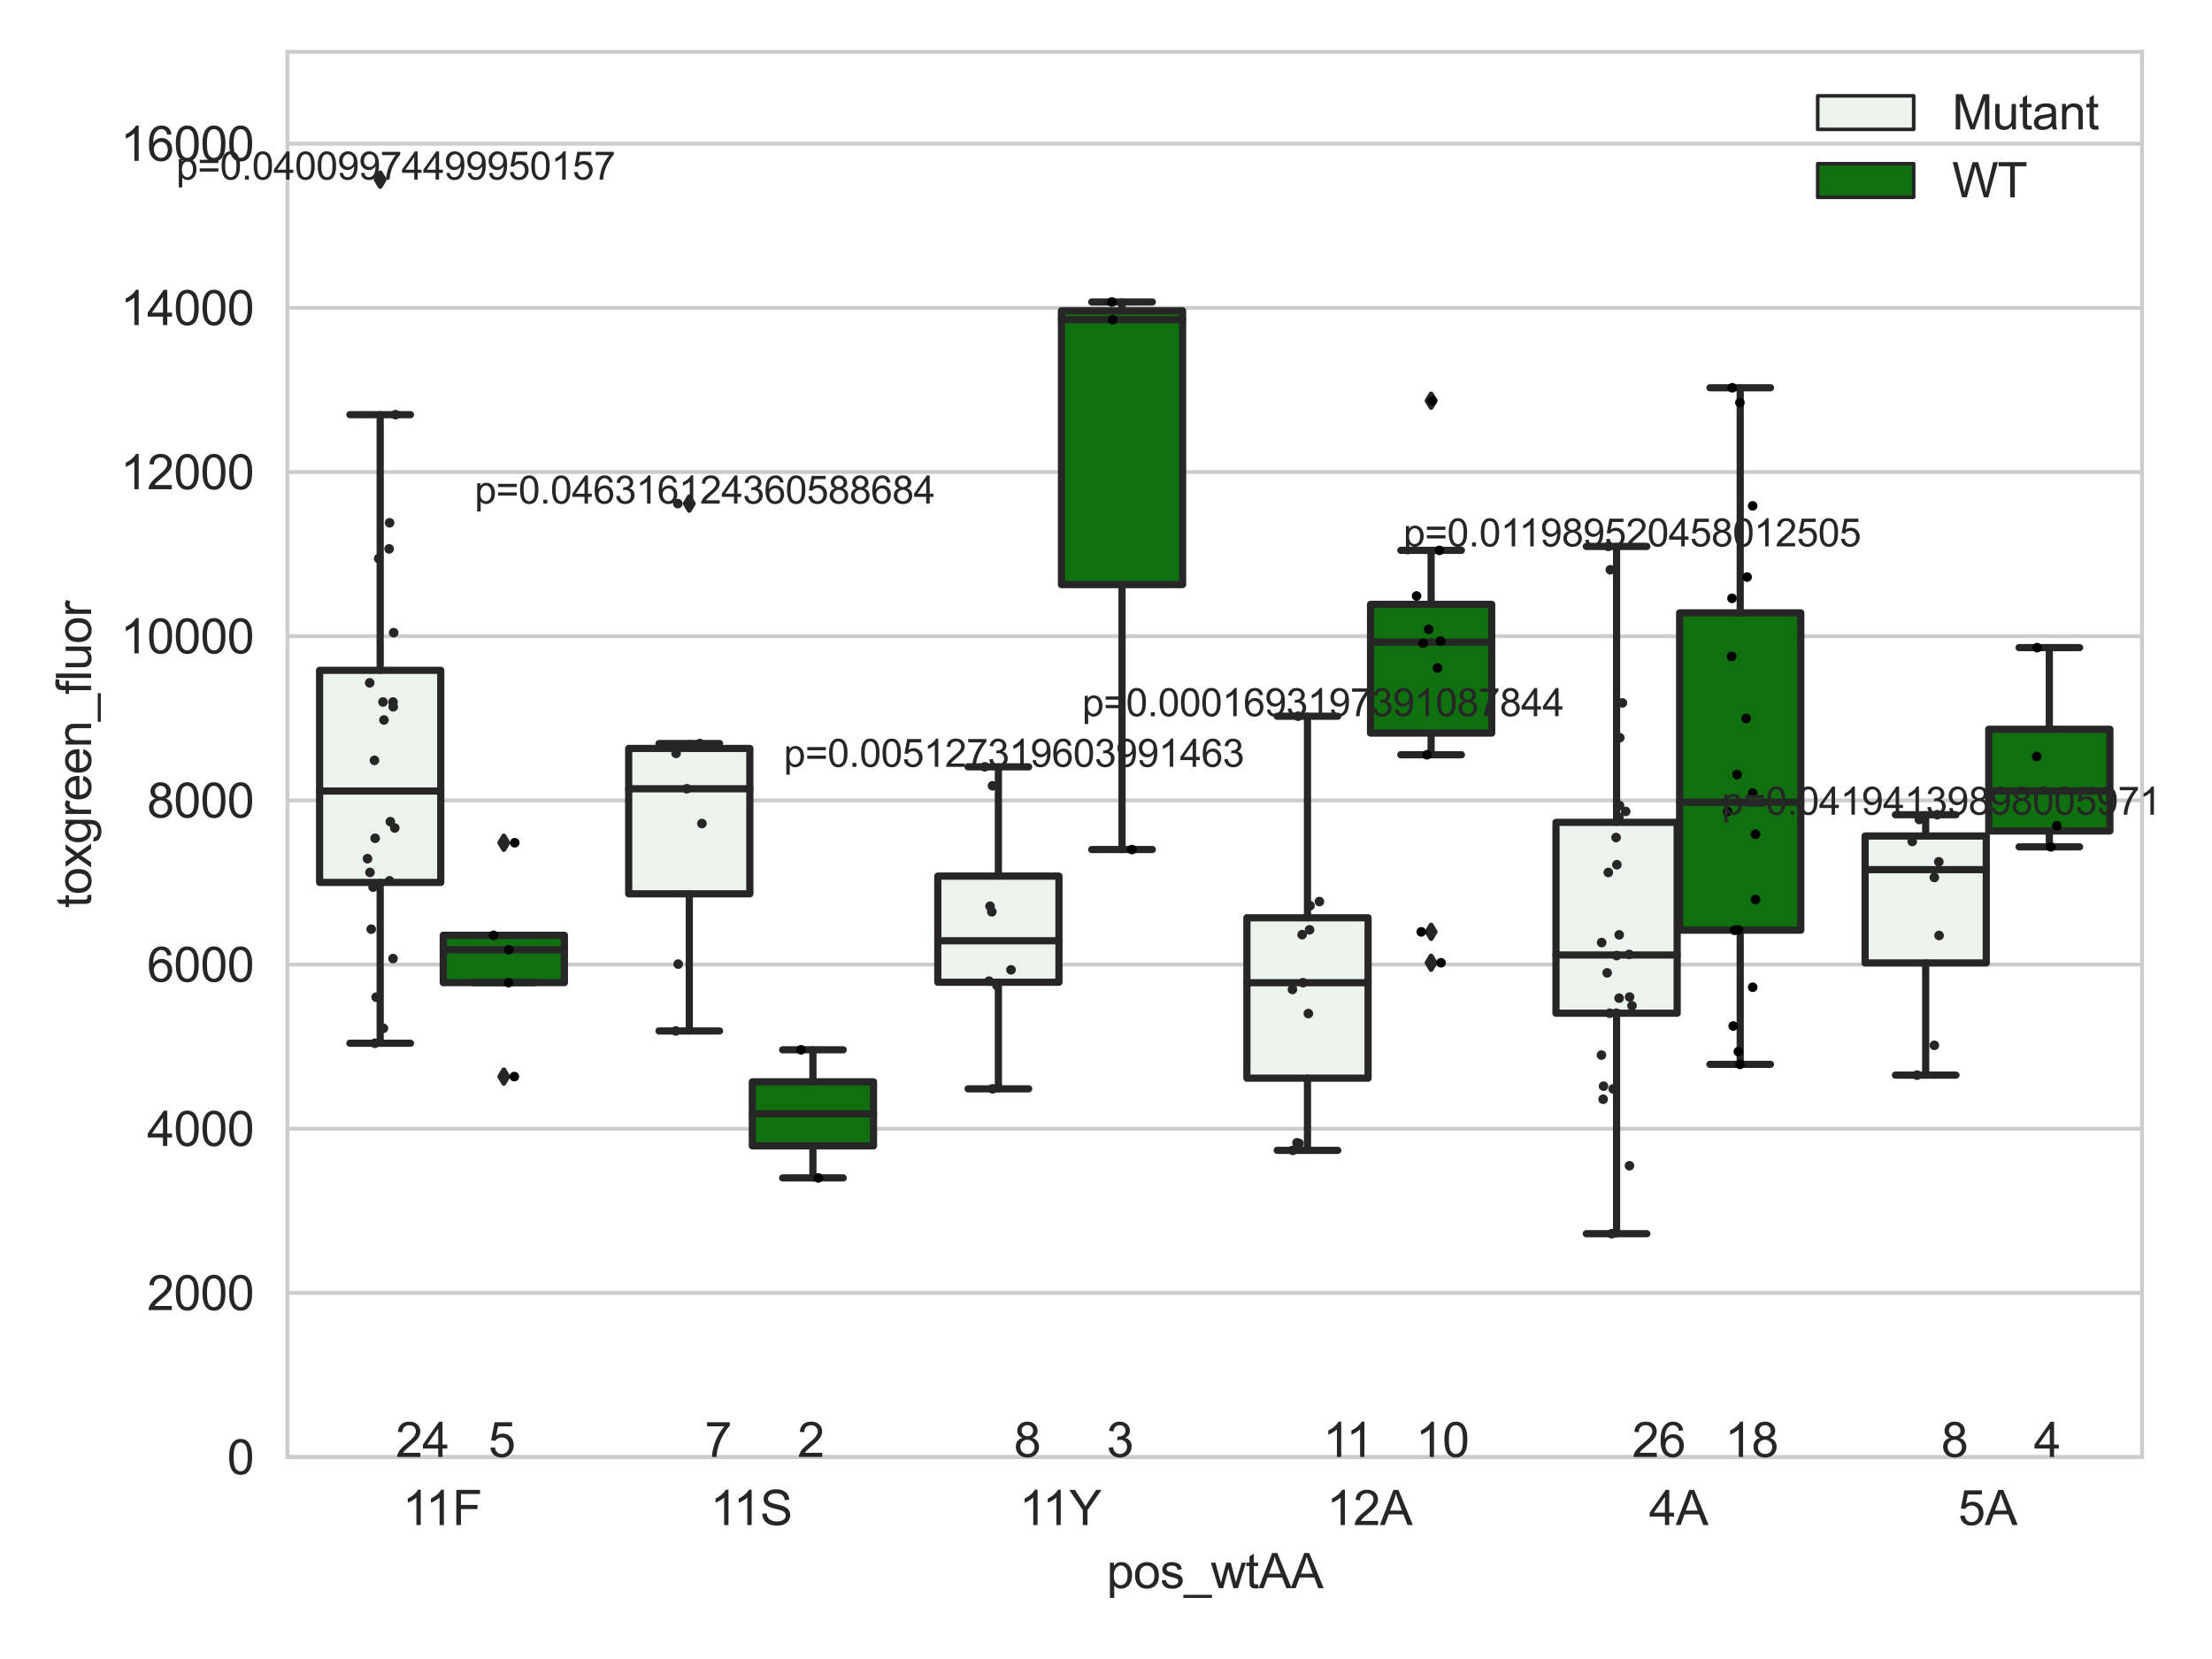 <?xml version="1.0" encoding="utf-8" standalone="no"?>
<!DOCTYPE svg PUBLIC "-//W3C//DTD SVG 1.1//EN"
  "http://www.w3.org/Graphics/SVG/1.1/DTD/svg11.dtd">
<svg xmlns:xlink="http://www.w3.org/1999/xlink" width="460.8pt" height="345.6pt" viewBox="0 0 460.8 345.6" xmlns="http://www.w3.org/2000/svg" version="1.1">
 <defs>
  <style type="text/css">*{stroke-linejoin: round; stroke-linecap: butt}</style>
 </defs>
 <g id="figure_1">
  <g id="patch_1">
   <path d="M 0 345.6 
L 460.8 345.6 
L 460.8 0 
L 0 0 
z
" style="fill: #ffffff"/>
  </g>
  <g id="axes_1">
   <g id="patch_2">
    <path d="M 59.881 303.539 
L 446.228 303.539 
L 446.228 10.8 
L 59.881 10.8 
z
" style="fill: #ffffff"/>
   </g>
   <g id="matplotlib.axis_1">
    <g id="xtick_1">
     <g id="text_1">
      <!-- 11F -->
      <g style="fill: #262626" transform="translate(83.831 317.697)scale(0.1 -0.1)">
       <defs>
        <path id="ArialMT-31" d="M 2384 0 
L 1822 0 
L 1822 3584 
Q 1619 3391 1289 3197 
Q 959 3003 697 2906 
L 697 3450 
Q 1169 3672 1522 3987 
Q 1875 4303 2022 4600 
L 2384 4600 
L 2384 0 
z
" transform="scale(0.016)"/>
        <path id="ArialMT-46" d="M 525 0 
L 525 4581 
L 3616 4581 
L 3616 4041 
L 1131 4041 
L 1131 2622 
L 3281 2622 
L 3281 2081 
L 1131 2081 
L 1131 0 
L 525 0 
z
" transform="scale(0.016)"/>
       </defs>
       <use xlink:href="#ArialMT-31"/>
       <use xlink:href="#ArialMT-31" x="48.24"/>
       <use xlink:href="#ArialMT-46" x="103.855"/>
      </g>
     </g>
    </g>
    <g id="xtick_2">
     <g id="text_2">
      <!-- 11S -->
      <g style="fill: #262626" transform="translate(147.941 317.697)scale(0.1 -0.1)">
       <defs>
        <path id="ArialMT-53" d="M 288 1472 
L 859 1522 
Q 900 1178 1048 958 
Q 1197 738 1509 602 
Q 1822 466 2213 466 
Q 2559 466 2825 569 
Q 3091 672 3220 851 
Q 3350 1031 3350 1244 
Q 3350 1459 3225 1620 
Q 3100 1781 2813 1891 
Q 2628 1963 1997 2114 
Q 1366 2266 1113 2400 
Q 784 2572 623 2826 
Q 463 3081 463 3397 
Q 463 3744 659 4045 
Q 856 4347 1234 4503 
Q 1613 4659 2075 4659 
Q 2584 4659 2973 4495 
Q 3363 4331 3572 4012 
Q 3781 3694 3797 3291 
L 3216 3247 
Q 3169 3681 2898 3903 
Q 2628 4125 2100 4125 
Q 1550 4125 1298 3923 
Q 1047 3722 1047 3438 
Q 1047 3191 1225 3031 
Q 1400 2872 2139 2705 
Q 2878 2538 3153 2413 
Q 3553 2228 3743 1945 
Q 3934 1663 3934 1294 
Q 3934 928 3725 604 
Q 3516 281 3123 101 
Q 2731 -78 2241 -78 
Q 1619 -78 1198 103 
Q 778 284 539 648 
Q 300 1013 288 1472 
z
" transform="scale(0.016)"/>
       </defs>
       <use xlink:href="#ArialMT-31"/>
       <use xlink:href="#ArialMT-31" x="48.24"/>
       <use xlink:href="#ArialMT-53" x="103.855"/>
      </g>
     </g>
    </g>
    <g id="xtick_3">
     <g id="text_3">
      <!-- 11Y -->
      <g style="fill: #262626" transform="translate(212.332 317.697)scale(0.1 -0.1)">
       <defs>
        <path id="ArialMT-59" d="M 1784 0 
L 1784 1941 
L 19 4581 
L 756 4581 
L 1659 3200 
Q 1909 2813 2125 2425 
Q 2331 2784 2625 3234 
L 3513 4581 
L 4219 4581 
L 2391 1941 
L 2391 0 
L 1784 0 
z
" transform="scale(0.016)"/>
       </defs>
       <use xlink:href="#ArialMT-31"/>
       <use xlink:href="#ArialMT-31" x="48.24"/>
       <use xlink:href="#ArialMT-59" x="103.855"/>
      </g>
     </g>
    </g>
    <g id="xtick_4">
     <g id="text_4">
      <!-- 12A -->
      <g style="fill: #262626" transform="translate(276.354 317.697)scale(0.1 -0.1)">
       <defs>
        <path id="ArialMT-32" d="M 3222 541 
L 3222 0 
L 194 0 
Q 188 203 259 391 
Q 375 700 629 1000 
Q 884 1300 1366 1694 
Q 2113 2306 2375 2664 
Q 2638 3022 2638 3341 
Q 2638 3675 2398 3904 
Q 2159 4134 1775 4134 
Q 1369 4134 1125 3890 
Q 881 3647 878 3216 
L 300 3275 
Q 359 3922 746 4261 
Q 1134 4600 1788 4600 
Q 2447 4600 2831 4234 
Q 3216 3869 3216 3328 
Q 3216 3053 3103 2787 
Q 2991 2522 2730 2228 
Q 2469 1934 1863 1422 
Q 1356 997 1212 845 
Q 1069 694 975 541 
L 3222 541 
z
" transform="scale(0.016)"/>
        <path id="ArialMT-41" d="M -9 0 
L 1750 4581 
L 2403 4581 
L 4278 0 
L 3588 0 
L 3053 1388 
L 1138 1388 
L 634 0 
L -9 0 
z
M 1313 1881 
L 2866 1881 
L 2388 3150 
Q 2169 3728 2063 4100 
Q 1975 3659 1816 3225 
L 1313 1881 
z
" transform="scale(0.016)"/>
       </defs>
       <use xlink:href="#ArialMT-31"/>
       <use xlink:href="#ArialMT-32" x="55.615"/>
       <use xlink:href="#ArialMT-41" x="111.23"/>
      </g>
     </g>
    </g>
    <g id="xtick_5">
     <g id="text_5">
      <!-- 4A -->
      <g style="fill: #262626" transform="translate(343.526 317.697)scale(0.1 -0.1)">
       <defs>
        <path id="ArialMT-34" d="M 2069 0 
L 2069 1097 
L 81 1097 
L 81 1613 
L 2172 4581 
L 2631 4581 
L 2631 1613 
L 3250 1613 
L 3250 1097 
L 2631 1097 
L 2631 0 
L 2069 0 
z
M 2069 1613 
L 2069 3678 
L 634 1613 
L 2069 1613 
z
" transform="scale(0.016)"/>
       </defs>
       <use xlink:href="#ArialMT-34"/>
       <use xlink:href="#ArialMT-41" x="55.615"/>
      </g>
     </g>
    </g>
    <g id="xtick_6">
     <g id="text_6">
      <!-- 5A -->
      <g style="fill: #262626" transform="translate(407.917 317.697)scale(0.1 -0.1)">
       <defs>
        <path id="ArialMT-35" d="M 266 1200 
L 856 1250 
Q 922 819 1161 601 
Q 1400 384 1738 384 
Q 2144 384 2425 690 
Q 2706 997 2706 1503 
Q 2706 1984 2436 2262 
Q 2166 2541 1728 2541 
Q 1456 2541 1237 2417 
Q 1019 2294 894 2097 
L 366 2166 
L 809 4519 
L 3088 4519 
L 3088 3981 
L 1259 3981 
L 1013 2750 
Q 1425 3038 1878 3038 
Q 2478 3038 2890 2622 
Q 3303 2206 3303 1553 
Q 3303 931 2941 478 
Q 2500 -78 1738 -78 
Q 1113 -78 717 272 
Q 322 622 266 1200 
z
" transform="scale(0.016)"/>
       </defs>
       <use xlink:href="#ArialMT-35"/>
       <use xlink:href="#ArialMT-41" x="55.615"/>
      </g>
     </g>
    </g>
    <g id="text_7">
     <!-- pos_wtAA -->
     <g style="fill: #262626" transform="translate(230.543 330.842)scale(0.1 -0.1)">
      <defs>
       <path id="ArialMT-70" d="M 422 -1272 
L 422 3319 
L 934 3319 
L 934 2888 
Q 1116 3141 1344 3267 
Q 1572 3394 1897 3394 
Q 2322 3394 2647 3175 
Q 2972 2956 3137 2557 
Q 3303 2159 3303 1684 
Q 3303 1175 3120 767 
Q 2938 359 2589 142 
Q 2241 -75 1856 -75 
Q 1575 -75 1351 44 
Q 1128 163 984 344 
L 984 -1272 
L 422 -1272 
z
M 931 1641 
Q 931 1000 1190 694 
Q 1450 388 1819 388 
Q 2194 388 2461 705 
Q 2728 1022 2728 1688 
Q 2728 2322 2467 2637 
Q 2206 2953 1844 2953 
Q 1484 2953 1207 2617 
Q 931 2281 931 1641 
z
" transform="scale(0.016)"/>
       <path id="ArialMT-6f" d="M 213 1659 
Q 213 2581 725 3025 
Q 1153 3394 1769 3394 
Q 2453 3394 2887 2945 
Q 3322 2497 3322 1706 
Q 3322 1066 3130 698 
Q 2938 331 2570 128 
Q 2203 -75 1769 -75 
Q 1072 -75 642 372 
Q 213 819 213 1659 
z
M 791 1659 
Q 791 1022 1069 705 
Q 1347 388 1769 388 
Q 2188 388 2466 706 
Q 2744 1025 2744 1678 
Q 2744 2294 2464 2611 
Q 2184 2928 1769 2928 
Q 1347 2928 1069 2612 
Q 791 2297 791 1659 
z
" transform="scale(0.016)"/>
       <path id="ArialMT-73" d="M 197 991 
L 753 1078 
Q 800 744 1014 566 
Q 1228 388 1613 388 
Q 2000 388 2187 545 
Q 2375 703 2375 916 
Q 2375 1106 2209 1216 
Q 2094 1291 1634 1406 
Q 1016 1563 777 1677 
Q 538 1791 414 1992 
Q 291 2194 291 2438 
Q 291 2659 392 2848 
Q 494 3038 669 3163 
Q 800 3259 1026 3326 
Q 1253 3394 1513 3394 
Q 1903 3394 2198 3281 
Q 2494 3169 2634 2976 
Q 2775 2784 2828 2463 
L 2278 2388 
Q 2241 2644 2061 2787 
Q 1881 2931 1553 2931 
Q 1166 2931 1000 2803 
Q 834 2675 834 2503 
Q 834 2394 903 2306 
Q 972 2216 1119 2156 
Q 1203 2125 1616 2013 
Q 2213 1853 2448 1751 
Q 2684 1650 2818 1456 
Q 2953 1263 2953 975 
Q 2953 694 2789 445 
Q 2625 197 2315 61 
Q 2006 -75 1616 -75 
Q 969 -75 630 194 
Q 291 463 197 991 
z
" transform="scale(0.016)"/>
       <path id="ArialMT-5f" d="M -97 -1272 
L -97 -866 
L 3631 -866 
L 3631 -1272 
L -97 -1272 
z
" transform="scale(0.016)"/>
       <path id="ArialMT-77" d="M 1034 0 
L 19 3319 
L 600 3319 
L 1128 1403 
L 1325 691 
Q 1338 744 1497 1375 
L 2025 3319 
L 2603 3319 
L 3100 1394 
L 3266 759 
L 3456 1400 
L 4025 3319 
L 4572 3319 
L 3534 0 
L 2950 0 
L 2422 1988 
L 2294 2553 
L 1622 0 
L 1034 0 
z
" transform="scale(0.016)"/>
       <path id="ArialMT-74" d="M 1650 503 
L 1731 6 
Q 1494 -44 1306 -44 
Q 1000 -44 831 53 
Q 663 150 594 308 
Q 525 466 525 972 
L 525 2881 
L 113 2881 
L 113 3319 
L 525 3319 
L 525 4141 
L 1084 4478 
L 1084 3319 
L 1650 3319 
L 1650 2881 
L 1084 2881 
L 1084 941 
Q 1084 700 1114 631 
Q 1144 563 1211 522 
Q 1278 481 1403 481 
Q 1497 481 1650 503 
z
" transform="scale(0.016)"/>
      </defs>
      <use xlink:href="#ArialMT-70"/>
      <use xlink:href="#ArialMT-6f" x="55.615"/>
      <use xlink:href="#ArialMT-73" x="111.23"/>
      <use xlink:href="#ArialMT-5f" x="161.23"/>
      <use xlink:href="#ArialMT-77" x="216.846"/>
      <use xlink:href="#ArialMT-74" x="289.062"/>
      <use xlink:href="#ArialMT-41" x="316.846"/>
      <use xlink:href="#ArialMT-41" x="383.545"/>
     </g>
    </g>
   </g>
   <g id="matplotlib.axis_2">
    <g id="ytick_1">
     <g id="line2d_1">
      <path d="M 59.881 303.539 
L 446.228 303.539 
" clip-path="url(#pdbf5cce63b)" style="fill: none; stroke: #cccccc; stroke-width: 0.8; stroke-linecap: round"/>
     </g>
     <g id="text_8">
      <!-- 0 -->
      <g style="fill: #262626" transform="translate(47.32 307.118)scale(0.1 -0.1)">
       <defs>
        <path id="ArialMT-30" d="M 266 2259 
Q 266 3072 433 3567 
Q 600 4063 929 4331 
Q 1259 4600 1759 4600 
Q 2128 4600 2406 4451 
Q 2684 4303 2865 4023 
Q 3047 3744 3150 3342 
Q 3253 2941 3253 2259 
Q 3253 1453 3087 958 
Q 2922 463 2592 192 
Q 2263 -78 1759 -78 
Q 1097 -78 719 397 
Q 266 969 266 2259 
z
M 844 2259 
Q 844 1131 1108 757 
Q 1372 384 1759 384 
Q 2147 384 2411 759 
Q 2675 1134 2675 2259 
Q 2675 3391 2411 3762 
Q 2147 4134 1753 4134 
Q 1366 4134 1134 3806 
Q 844 3388 844 2259 
z
" transform="scale(0.016)"/>
       </defs>
       <use xlink:href="#ArialMT-30"/>
      </g>
     </g>
    </g>
    <g id="ytick_2">
     <g id="line2d_2">
      <path d="M 59.881 269.338 
L 446.228 269.338 
" clip-path="url(#pdbf5cce63b)" style="fill: none; stroke: #cccccc; stroke-width: 0.8; stroke-linecap: round"/>
     </g>
     <g id="text_9">
      <!-- 2000 -->
      <g style="fill: #262626" transform="translate(30.637 272.917)scale(0.1 -0.1)">
       <use xlink:href="#ArialMT-32"/>
       <use xlink:href="#ArialMT-30" x="55.615"/>
       <use xlink:href="#ArialMT-30" x="111.23"/>
       <use xlink:href="#ArialMT-30" x="166.846"/>
      </g>
     </g>
    </g>
    <g id="ytick_3">
     <g id="line2d_3">
      <path d="M 59.881 235.137 
L 446.228 235.137 
" clip-path="url(#pdbf5cce63b)" style="fill: none; stroke: #cccccc; stroke-width: 0.8; stroke-linecap: round"/>
     </g>
     <g id="text_10">
      <!-- 4000 -->
      <g style="fill: #262626" transform="translate(30.637 238.716)scale(0.1 -0.1)">
       <use xlink:href="#ArialMT-34"/>
       <use xlink:href="#ArialMT-30" x="55.615"/>
       <use xlink:href="#ArialMT-30" x="111.23"/>
       <use xlink:href="#ArialMT-30" x="166.846"/>
      </g>
     </g>
    </g>
    <g id="ytick_4">
     <g id="line2d_4">
      <path d="M 59.881 200.937 
L 446.228 200.937 
" clip-path="url(#pdbf5cce63b)" style="fill: none; stroke: #cccccc; stroke-width: 0.8; stroke-linecap: round"/>
     </g>
     <g id="text_11">
      <!-- 6000 -->
      <g style="fill: #262626" transform="translate(30.637 204.516)scale(0.1 -0.1)">
       <defs>
        <path id="ArialMT-36" d="M 3184 3459 
L 2625 3416 
Q 2550 3747 2413 3897 
Q 2184 4138 1850 4138 
Q 1581 4138 1378 3988 
Q 1113 3794 959 3422 
Q 806 3050 800 2363 
Q 1003 2672 1297 2822 
Q 1591 2972 1913 2972 
Q 2475 2972 2870 2558 
Q 3266 2144 3266 1488 
Q 3266 1056 3080 686 
Q 2894 316 2569 119 
Q 2244 -78 1831 -78 
Q 1128 -78 684 439 
Q 241 956 241 2144 
Q 241 3472 731 4075 
Q 1159 4600 1884 4600 
Q 2425 4600 2770 4297 
Q 3116 3994 3184 3459 
z
M 888 1484 
Q 888 1194 1011 928 
Q 1134 663 1356 523 
Q 1578 384 1822 384 
Q 2178 384 2434 671 
Q 2691 959 2691 1453 
Q 2691 1928 2437 2201 
Q 2184 2475 1800 2475 
Q 1419 2475 1153 2201 
Q 888 1928 888 1484 
z
" transform="scale(0.016)"/>
       </defs>
       <use xlink:href="#ArialMT-36"/>
       <use xlink:href="#ArialMT-30" x="55.615"/>
       <use xlink:href="#ArialMT-30" x="111.23"/>
       <use xlink:href="#ArialMT-30" x="166.846"/>
      </g>
     </g>
    </g>
    <g id="ytick_5">
     <g id="line2d_5">
      <path d="M 59.881 166.736 
L 446.228 166.736 
" clip-path="url(#pdbf5cce63b)" style="fill: none; stroke: #cccccc; stroke-width: 0.8; stroke-linecap: round"/>
     </g>
     <g id="text_12">
      <!-- 8000 -->
      <g style="fill: #262626" transform="translate(30.637 170.315)scale(0.1 -0.1)">
       <defs>
        <path id="ArialMT-38" d="M 1131 2484 
Q 781 2613 612 2850 
Q 444 3088 444 3419 
Q 444 3919 803 4259 
Q 1163 4600 1759 4600 
Q 2359 4600 2725 4251 
Q 3091 3903 3091 3403 
Q 3091 3084 2923 2848 
Q 2756 2613 2416 2484 
Q 2838 2347 3058 2040 
Q 3278 1734 3278 1309 
Q 3278 722 2862 322 
Q 2447 -78 1769 -78 
Q 1091 -78 675 323 
Q 259 725 259 1325 
Q 259 1772 486 2073 
Q 713 2375 1131 2484 
z
M 1019 3438 
Q 1019 3113 1228 2906 
Q 1438 2700 1772 2700 
Q 2097 2700 2305 2904 
Q 2513 3109 2513 3406 
Q 2513 3716 2298 3927 
Q 2084 4138 1766 4138 
Q 1444 4138 1231 3931 
Q 1019 3725 1019 3438 
z
M 838 1322 
Q 838 1081 952 856 
Q 1066 631 1291 507 
Q 1516 384 1775 384 
Q 2178 384 2440 643 
Q 2703 903 2703 1303 
Q 2703 1709 2433 1975 
Q 2163 2241 1756 2241 
Q 1359 2241 1098 1978 
Q 838 1716 838 1322 
z
" transform="scale(0.016)"/>
       </defs>
       <use xlink:href="#ArialMT-38"/>
       <use xlink:href="#ArialMT-30" x="55.615"/>
       <use xlink:href="#ArialMT-30" x="111.23"/>
       <use xlink:href="#ArialMT-30" x="166.846"/>
      </g>
     </g>
    </g>
    <g id="ytick_6">
     <g id="line2d_6">
      <path d="M 59.881 132.535 
L 446.228 132.535 
" clip-path="url(#pdbf5cce63b)" style="fill: none; stroke: #cccccc; stroke-width: 0.8; stroke-linecap: round"/>
     </g>
     <g id="text_13">
      <!-- 10000 -->
      <g style="fill: #262626" transform="translate(25.077 136.114)scale(0.1 -0.1)">
       <use xlink:href="#ArialMT-31"/>
       <use xlink:href="#ArialMT-30" x="55.615"/>
       <use xlink:href="#ArialMT-30" x="111.23"/>
       <use xlink:href="#ArialMT-30" x="166.846"/>
       <use xlink:href="#ArialMT-30" x="222.461"/>
      </g>
     </g>
    </g>
    <g id="ytick_7">
     <g id="line2d_7">
      <path d="M 59.881 98.335 
L 446.228 98.335 
" clip-path="url(#pdbf5cce63b)" style="fill: none; stroke: #cccccc; stroke-width: 0.8; stroke-linecap: round"/>
     </g>
     <g id="text_14">
      <!-- 12000 -->
      <g style="fill: #262626" transform="translate(25.077 101.914)scale(0.1 -0.1)">
       <use xlink:href="#ArialMT-31"/>
       <use xlink:href="#ArialMT-32" x="55.615"/>
       <use xlink:href="#ArialMT-30" x="111.23"/>
       <use xlink:href="#ArialMT-30" x="166.846"/>
       <use xlink:href="#ArialMT-30" x="222.461"/>
      </g>
     </g>
    </g>
    <g id="ytick_8">
     <g id="line2d_8">
      <path d="M 59.881 64.134 
L 446.228 64.134 
" clip-path="url(#pdbf5cce63b)" style="fill: none; stroke: #cccccc; stroke-width: 0.8; stroke-linecap: round"/>
     </g>
     <g id="text_15">
      <!-- 14000 -->
      <g style="fill: #262626" transform="translate(25.077 67.713)scale(0.1 -0.1)">
       <use xlink:href="#ArialMT-31"/>
       <use xlink:href="#ArialMT-34" x="55.615"/>
       <use xlink:href="#ArialMT-30" x="111.23"/>
       <use xlink:href="#ArialMT-30" x="166.846"/>
       <use xlink:href="#ArialMT-30" x="222.461"/>
      </g>
     </g>
    </g>
    <g id="ytick_9">
     <g id="line2d_9">
      <path d="M 59.881 29.933 
L 446.228 29.933 
" clip-path="url(#pdbf5cce63b)" style="fill: none; stroke: #cccccc; stroke-width: 0.8; stroke-linecap: round"/>
     </g>
     <g id="text_16">
      <!-- 16000 -->
      <g style="fill: #262626" transform="translate(25.077 33.512)scale(0.1 -0.1)">
       <use xlink:href="#ArialMT-31"/>
       <use xlink:href="#ArialMT-36" x="55.615"/>
       <use xlink:href="#ArialMT-30" x="111.23"/>
       <use xlink:href="#ArialMT-30" x="166.846"/>
       <use xlink:href="#ArialMT-30" x="222.461"/>
      </g>
     </g>
    </g>
    <g id="text_17">
     <!-- toxgreen_fluor -->
     <g style="fill: #262626" transform="translate(18.972 189.132)rotate(-90)scale(0.1 -0.1)">
      <defs>
       <path id="ArialMT-78" d="M 47 0 
L 1259 1725 
L 138 3319 
L 841 3319 
L 1350 2541 
Q 1494 2319 1581 2169 
Q 1719 2375 1834 2534 
L 2394 3319 
L 3066 3319 
L 1919 1756 
L 3153 0 
L 2463 0 
L 1781 1031 
L 1600 1309 
L 728 0 
L 47 0 
z
" transform="scale(0.016)"/>
       <path id="ArialMT-67" d="M 319 -275 
L 866 -356 
Q 900 -609 1056 -725 
Q 1266 -881 1628 -881 
Q 2019 -881 2231 -725 
Q 2444 -569 2519 -288 
Q 2563 -116 2559 434 
Q 2191 0 1641 0 
Q 956 0 581 494 
Q 206 988 206 1678 
Q 206 2153 378 2554 
Q 550 2956 876 3175 
Q 1203 3394 1644 3394 
Q 2231 3394 2613 2919 
L 2613 3319 
L 3131 3319 
L 3131 450 
Q 3131 -325 2973 -648 
Q 2816 -972 2473 -1159 
Q 2131 -1347 1631 -1347 
Q 1038 -1347 672 -1080 
Q 306 -813 319 -275 
z
M 784 1719 
Q 784 1066 1043 766 
Q 1303 466 1694 466 
Q 2081 466 2343 764 
Q 2606 1063 2606 1700 
Q 2606 2309 2336 2618 
Q 2066 2928 1684 2928 
Q 1309 2928 1046 2623 
Q 784 2319 784 1719 
z
" transform="scale(0.016)"/>
       <path id="ArialMT-72" d="M 416 0 
L 416 3319 
L 922 3319 
L 922 2816 
Q 1116 3169 1280 3281 
Q 1444 3394 1641 3394 
Q 1925 3394 2219 3213 
L 2025 2691 
Q 1819 2813 1613 2813 
Q 1428 2813 1281 2702 
Q 1134 2591 1072 2394 
Q 978 2094 978 1738 
L 978 0 
L 416 0 
z
" transform="scale(0.016)"/>
       <path id="ArialMT-65" d="M 2694 1069 
L 3275 997 
Q 3138 488 2766 206 
Q 2394 -75 1816 -75 
Q 1088 -75 661 373 
Q 234 822 234 1631 
Q 234 2469 665 2931 
Q 1097 3394 1784 3394 
Q 2450 3394 2872 2941 
Q 3294 2488 3294 1666 
Q 3294 1616 3291 1516 
L 816 1516 
Q 847 969 1125 678 
Q 1403 388 1819 388 
Q 2128 388 2347 550 
Q 2566 713 2694 1069 
z
M 847 1978 
L 2700 1978 
Q 2663 2397 2488 2606 
Q 2219 2931 1791 2931 
Q 1403 2931 1139 2672 
Q 875 2413 847 1978 
z
" transform="scale(0.016)"/>
       <path id="ArialMT-6e" d="M 422 0 
L 422 3319 
L 928 3319 
L 928 2847 
Q 1294 3394 1984 3394 
Q 2284 3394 2536 3286 
Q 2788 3178 2913 3003 
Q 3038 2828 3088 2588 
Q 3119 2431 3119 2041 
L 3119 0 
L 2556 0 
L 2556 2019 
Q 2556 2363 2490 2533 
Q 2425 2703 2258 2804 
Q 2091 2906 1866 2906 
Q 1506 2906 1245 2678 
Q 984 2450 984 1813 
L 984 0 
L 422 0 
z
" transform="scale(0.016)"/>
       <path id="ArialMT-66" d="M 556 0 
L 556 2881 
L 59 2881 
L 59 3319 
L 556 3319 
L 556 3672 
Q 556 4006 616 4169 
Q 697 4388 901 4523 
Q 1106 4659 1475 4659 
Q 1713 4659 2000 4603 
L 1916 4113 
Q 1741 4144 1584 4144 
Q 1328 4144 1222 4034 
Q 1116 3925 1116 3625 
L 1116 3319 
L 1763 3319 
L 1763 2881 
L 1116 2881 
L 1116 0 
L 556 0 
z
" transform="scale(0.016)"/>
       <path id="ArialMT-6c" d="M 409 0 
L 409 4581 
L 972 4581 
L 972 0 
L 409 0 
z
" transform="scale(0.016)"/>
       <path id="ArialMT-75" d="M 2597 0 
L 2597 488 
Q 2209 -75 1544 -75 
Q 1250 -75 995 37 
Q 741 150 617 320 
Q 494 491 444 738 
Q 409 903 409 1263 
L 409 3319 
L 972 3319 
L 972 1478 
Q 972 1038 1006 884 
Q 1059 663 1231 536 
Q 1403 409 1656 409 
Q 1909 409 2131 539 
Q 2353 669 2445 892 
Q 2538 1116 2538 1541 
L 2538 3319 
L 3100 3319 
L 3100 0 
L 2597 0 
z
" transform="scale(0.016)"/>
      </defs>
      <use xlink:href="#ArialMT-74"/>
      <use xlink:href="#ArialMT-6f" x="27.783"/>
      <use xlink:href="#ArialMT-78" x="83.398"/>
      <use xlink:href="#ArialMT-67" x="133.398"/>
      <use xlink:href="#ArialMT-72" x="189.014"/>
      <use xlink:href="#ArialMT-65" x="222.314"/>
      <use xlink:href="#ArialMT-65" x="277.93"/>
      <use xlink:href="#ArialMT-6e" x="333.545"/>
      <use xlink:href="#ArialMT-5f" x="389.16"/>
      <use xlink:href="#ArialMT-66" x="444.775"/>
      <use xlink:href="#ArialMT-6c" x="472.559"/>
      <use xlink:href="#ArialMT-75" x="494.775"/>
      <use xlink:href="#ArialMT-6f" x="550.391"/>
      <use xlink:href="#ArialMT-72" x="606.006"/>
     </g>
    </g>
   </g>
   <g id="patch_3">
    <path d="M 66.578 183.825 
L 91.819 183.825 
L 91.819 139.636 
L 66.578 139.636 
L 66.578 183.825 
z
" clip-path="url(#pdbf5cce63b)" style="fill: #ecf2ec; stroke: #262626; stroke-width: 1.5; stroke-linejoin: miter"/>
   </g>
   <g id="patch_4">
    <path d="M 92.334 204.699 
L 117.576 204.699 
L 117.576 194.841 
L 92.334 194.841 
L 92.334 204.699 
z
" clip-path="url(#pdbf5cce63b)" style="fill: #107010; stroke: #262626; stroke-width: 1.5; stroke-linejoin: miter"/>
   </g>
   <g id="patch_5">
    <path d="M 130.969 186.198 
L 156.21 186.198 
L 156.21 155.914 
L 130.969 155.914 
L 130.969 186.198 
z
" clip-path="url(#pdbf5cce63b)" style="fill: #ecf2ec; stroke: #262626; stroke-width: 1.5; stroke-linejoin: miter"/>
   </g>
   <g id="patch_6">
    <path d="M 156.725 238.71 
L 181.967 238.71 
L 181.967 225.366 
L 156.725 225.366 
L 156.725 238.71 
z
" clip-path="url(#pdbf5cce63b)" style="fill: #107010; stroke: #262626; stroke-width: 1.5; stroke-linejoin: miter"/>
   </g>
   <g id="patch_7">
    <path d="M 195.36 204.617 
L 220.601 204.617 
L 220.601 182.508 
L 195.36 182.508 
L 195.36 204.617 
z
" clip-path="url(#pdbf5cce63b)" style="fill: #ecf2ec; stroke: #262626; stroke-width: 1.5; stroke-linejoin: miter"/>
   </g>
   <g id="patch_8">
    <path d="M 221.117 121.781 
L 246.358 121.781 
L 246.358 64.749 
L 221.117 64.749 
L 221.117 121.781 
z
" clip-path="url(#pdbf5cce63b)" style="fill: #107010; stroke: #262626; stroke-width: 1.5; stroke-linejoin: miter"/>
   </g>
   <g id="patch_9">
    <path d="M 259.751 224.603 
L 284.993 224.603 
L 284.993 191.186 
L 259.751 191.186 
L 259.751 224.603 
z
" clip-path="url(#pdbf5cce63b)" style="fill: #ecf2ec; stroke: #262626; stroke-width: 1.5; stroke-linejoin: miter"/>
   </g>
   <g id="patch_10">
    <path d="M 285.508 152.716 
L 310.749 152.716 
L 310.749 125.892 
L 285.508 125.892 
L 285.508 152.716 
z
" clip-path="url(#pdbf5cce63b)" style="fill: #107010; stroke: #262626; stroke-width: 1.5; stroke-linejoin: miter"/>
   </g>
   <g id="patch_11">
    <path d="M 324.142 211.075 
L 349.384 211.075 
L 349.384 171.31 
L 324.142 171.31 
L 324.142 211.075 
z
" clip-path="url(#pdbf5cce63b)" style="fill: #ecf2ec; stroke: #262626; stroke-width: 1.5; stroke-linejoin: miter"/>
   </g>
   <g id="patch_12">
    <path d="M 349.899 193.769 
L 375.14 193.769 
L 375.14 127.669 
L 349.899 127.669 
L 349.899 193.769 
z
" clip-path="url(#pdbf5cce63b)" style="fill: #107010; stroke: #262626; stroke-width: 1.5; stroke-linejoin: miter"/>
   </g>
   <g id="patch_13">
    <path d="M 388.533 200.6 
L 413.775 200.6 
L 413.775 174.152 
L 388.533 174.152 
L 388.533 200.6 
z
" clip-path="url(#pdbf5cce63b)" style="fill: #ecf2ec; stroke: #262626; stroke-width: 1.5; stroke-linejoin: miter"/>
   </g>
   <g id="patch_14">
    <path d="M 414.29 173.111 
L 439.531 173.111 
L 439.531 151.923 
L 414.29 151.923 
L 414.29 173.111 
z
" clip-path="url(#pdbf5cce63b)" style="fill: #107010; stroke: #262626; stroke-width: 1.5; stroke-linejoin: miter"/>
   </g>
   <g id="patch_15">
    <path d="M 92.077 303.539 
L 92.077 303.539 
L 92.077 303.539 
L 92.077 303.539 
z
" clip-path="url(#pdbf5cce63b)" style="fill: #ecf2ec; stroke: #262626; stroke-width: 0.75; stroke-linejoin: miter"/>
   </g>
   <g id="patch_16">
    <path d="M 92.077 303.539 
L 92.077 303.539 
L 92.077 303.539 
L 92.077 303.539 
z
" clip-path="url(#pdbf5cce63b)" style="fill: #107010; stroke: #262626; stroke-width: 0.75; stroke-linejoin: miter"/>
   </g>
   <g id="PathCollection_1"/>
   <g id="PathCollection_2"/>
   <g id="line2d_10">
    <path d="M 79.199 183.825 
L 79.199 217.33 
" clip-path="url(#pdbf5cce63b)" style="fill: none; stroke: #262626; stroke-width: 1.5; stroke-linecap: round"/>
   </g>
   <g id="line2d_11">
    <path d="M 79.199 139.636 
L 79.199 86.381 
" clip-path="url(#pdbf5cce63b)" style="fill: none; stroke: #262626; stroke-width: 1.5; stroke-linecap: round"/>
   </g>
   <g id="line2d_12">
    <path d="M 72.888 217.33 
L 85.509 217.33 
" clip-path="url(#pdbf5cce63b)" style="fill: none; stroke: #262626; stroke-width: 1.5; stroke-linecap: round"/>
   </g>
   <g id="line2d_13">
    <path d="M 72.888 86.381 
L 85.509 86.381 
" clip-path="url(#pdbf5cce63b)" style="fill: none; stroke: #262626; stroke-width: 1.5; stroke-linecap: round"/>
   </g>
   <g id="line2d_14">
    <defs>
     <path id="m8766276893" d="M -0 1.414 
L 0.849 0 
L 0 -1.414 
L -0.849 -0 
z
" style="stroke: #262626; stroke-linejoin: miter"/>
    </defs>
    <g clip-path="url(#pdbf5cce63b)">
     <use xlink:href="#m8766276893" x="79.199" y="37.413" style="fill: #262626; stroke: #262626; stroke-linejoin: miter"/>
    </g>
   </g>
   <g id="line2d_15">
    <path d="M 104.955 204.699 
L 104.955 204.699 
" clip-path="url(#pdbf5cce63b)" style="fill: none; stroke: #262626; stroke-width: 1.5; stroke-linecap: round"/>
   </g>
   <g id="line2d_16">
    <path d="M 104.955 194.841 
L 104.955 194.841 
" clip-path="url(#pdbf5cce63b)" style="fill: none; stroke: #262626; stroke-width: 1.5; stroke-linecap: round"/>
   </g>
   <g id="line2d_17">
    <path d="M 98.645 204.699 
L 111.265 204.699 
" clip-path="url(#pdbf5cce63b)" style="fill: none; stroke: #262626; stroke-width: 1.5; stroke-linecap: round"/>
   </g>
   <g id="line2d_18">
    <path d="M 98.645 194.841 
L 111.265 194.841 
" clip-path="url(#pdbf5cce63b)" style="fill: none; stroke: #262626; stroke-width: 1.5; stroke-linecap: round"/>
   </g>
   <g id="line2d_19">
    <g clip-path="url(#pdbf5cce63b)">
     <use xlink:href="#m8766276893" x="104.955" y="224.275" style="fill: #262626; stroke: #262626; stroke-linejoin: miter"/>
     <use xlink:href="#m8766276893" x="104.955" y="175.562" style="fill: #262626; stroke: #262626; stroke-linejoin: miter"/>
    </g>
   </g>
   <g id="line2d_20">
    <path d="M 143.59 186.198 
L 143.59 214.766 
" clip-path="url(#pdbf5cce63b)" style="fill: none; stroke: #262626; stroke-width: 1.5; stroke-linecap: round"/>
   </g>
   <g id="line2d_21">
    <path d="M 143.59 155.914 
L 143.59 154.891 
" clip-path="url(#pdbf5cce63b)" style="fill: none; stroke: #262626; stroke-width: 1.5; stroke-linecap: round"/>
   </g>
   <g id="line2d_22">
    <path d="M 137.279 214.766 
L 149.9 214.766 
" clip-path="url(#pdbf5cce63b)" style="fill: none; stroke: #262626; stroke-width: 1.5; stroke-linecap: round"/>
   </g>
   <g id="line2d_23">
    <path d="M 137.279 154.891 
L 149.9 154.891 
" clip-path="url(#pdbf5cce63b)" style="fill: none; stroke: #262626; stroke-width: 1.5; stroke-linecap: round"/>
   </g>
   <g id="line2d_24">
    <g clip-path="url(#pdbf5cce63b)">
     <use xlink:href="#m8766276893" x="143.59" y="104.911" style="fill: #262626; stroke: #262626; stroke-linejoin: miter"/>
    </g>
   </g>
   <g id="line2d_25">
    <path d="M 169.346 238.71 
L 169.346 245.383 
" clip-path="url(#pdbf5cce63b)" style="fill: none; stroke: #262626; stroke-width: 1.5; stroke-linecap: round"/>
   </g>
   <g id="line2d_26">
    <path d="M 169.346 225.366 
L 169.346 218.694 
" clip-path="url(#pdbf5cce63b)" style="fill: none; stroke: #262626; stroke-width: 1.5; stroke-linecap: round"/>
   </g>
   <g id="line2d_27">
    <path d="M 163.036 245.383 
L 175.656 245.383 
" clip-path="url(#pdbf5cce63b)" style="fill: none; stroke: #262626; stroke-width: 1.5; stroke-linecap: round"/>
   </g>
   <g id="line2d_28">
    <path d="M 163.036 218.694 
L 175.656 218.694 
" clip-path="url(#pdbf5cce63b)" style="fill: none; stroke: #262626; stroke-width: 1.5; stroke-linecap: round"/>
   </g>
   <g id="line2d_29"/>
   <g id="line2d_30">
    <path d="M 207.981 204.617 
L 207.981 226.826 
" clip-path="url(#pdbf5cce63b)" style="fill: none; stroke: #262626; stroke-width: 1.5; stroke-linecap: round"/>
   </g>
   <g id="line2d_31">
    <path d="M 207.981 182.508 
L 207.981 159.746 
" clip-path="url(#pdbf5cce63b)" style="fill: none; stroke: #262626; stroke-width: 1.5; stroke-linecap: round"/>
   </g>
   <g id="line2d_32">
    <path d="M 201.67 226.826 
L 214.291 226.826 
" clip-path="url(#pdbf5cce63b)" style="fill: none; stroke: #262626; stroke-width: 1.5; stroke-linecap: round"/>
   </g>
   <g id="line2d_33">
    <path d="M 201.67 159.746 
L 214.291 159.746 
" clip-path="url(#pdbf5cce63b)" style="fill: none; stroke: #262626; stroke-width: 1.5; stroke-linecap: round"/>
   </g>
   <g id="line2d_34"/>
   <g id="line2d_35">
    <path d="M 233.737 121.781 
L 233.737 176.972 
" clip-path="url(#pdbf5cce63b)" style="fill: none; stroke: #262626; stroke-width: 1.5; stroke-linecap: round"/>
   </g>
   <g id="line2d_36">
    <path d="M 233.737 64.749 
L 233.737 62.909 
" clip-path="url(#pdbf5cce63b)" style="fill: none; stroke: #262626; stroke-width: 1.5; stroke-linecap: round"/>
   </g>
   <g id="line2d_37">
    <path d="M 227.427 176.972 
L 240.048 176.972 
" clip-path="url(#pdbf5cce63b)" style="fill: none; stroke: #262626; stroke-width: 1.5; stroke-linecap: round"/>
   </g>
   <g id="line2d_38">
    <path d="M 227.427 62.909 
L 240.048 62.909 
" clip-path="url(#pdbf5cce63b)" style="fill: none; stroke: #262626; stroke-width: 1.5; stroke-linecap: round"/>
   </g>
   <g id="line2d_39"/>
   <g id="line2d_40">
    <path d="M 272.372 224.603 
L 272.372 239.637 
" clip-path="url(#pdbf5cce63b)" style="fill: none; stroke: #262626; stroke-width: 1.5; stroke-linecap: round"/>
   </g>
   <g id="line2d_41">
    <path d="M 272.372 191.186 
L 272.372 149.2 
" clip-path="url(#pdbf5cce63b)" style="fill: none; stroke: #262626; stroke-width: 1.5; stroke-linecap: round"/>
   </g>
   <g id="line2d_42">
    <path d="M 266.062 239.637 
L 278.682 239.637 
" clip-path="url(#pdbf5cce63b)" style="fill: none; stroke: #262626; stroke-width: 1.5; stroke-linecap: round"/>
   </g>
   <g id="line2d_43">
    <path d="M 266.062 149.2 
L 278.682 149.2 
" clip-path="url(#pdbf5cce63b)" style="fill: none; stroke: #262626; stroke-width: 1.5; stroke-linecap: round"/>
   </g>
   <g id="line2d_44"/>
   <g id="line2d_45">
    <path d="M 298.128 152.716 
L 298.128 157.231 
" clip-path="url(#pdbf5cce63b)" style="fill: none; stroke: #262626; stroke-width: 1.5; stroke-linecap: round"/>
   </g>
   <g id="line2d_46">
    <path d="M 298.128 125.892 
L 298.128 114.643 
" clip-path="url(#pdbf5cce63b)" style="fill: none; stroke: #262626; stroke-width: 1.5; stroke-linecap: round"/>
   </g>
   <g id="line2d_47">
    <path d="M 291.818 157.231 
L 304.439 157.231 
" clip-path="url(#pdbf5cce63b)" style="fill: none; stroke: #262626; stroke-width: 1.5; stroke-linecap: round"/>
   </g>
   <g id="line2d_48">
    <path d="M 291.818 114.643 
L 304.439 114.643 
" clip-path="url(#pdbf5cce63b)" style="fill: none; stroke: #262626; stroke-width: 1.5; stroke-linecap: round"/>
   </g>
   <g id="line2d_49">
    <g clip-path="url(#pdbf5cce63b)">
     <use xlink:href="#m8766276893" x="298.128" y="194.12" style="fill: #262626; stroke: #262626; stroke-linejoin: miter"/>
     <use xlink:href="#m8766276893" x="298.128" y="200.56" style="fill: #262626; stroke: #262626; stroke-linejoin: miter"/>
     <use xlink:href="#m8766276893" x="298.128" y="83.479" style="fill: #262626; stroke: #262626; stroke-linejoin: miter"/>
    </g>
   </g>
   <g id="line2d_50">
    <path d="M 336.763 211.075 
L 336.763 257.007 
" clip-path="url(#pdbf5cce63b)" style="fill: none; stroke: #262626; stroke-width: 1.5; stroke-linecap: round"/>
   </g>
   <g id="line2d_51">
    <path d="M 336.763 171.31 
L 336.763 113.83 
" clip-path="url(#pdbf5cce63b)" style="fill: none; stroke: #262626; stroke-width: 1.5; stroke-linecap: round"/>
   </g>
   <g id="line2d_52">
    <path d="M 330.453 257.007 
L 343.073 257.007 
" clip-path="url(#pdbf5cce63b)" style="fill: none; stroke: #262626; stroke-width: 1.5; stroke-linecap: round"/>
   </g>
   <g id="line2d_53">
    <path d="M 330.453 113.83 
L 343.073 113.83 
" clip-path="url(#pdbf5cce63b)" style="fill: none; stroke: #262626; stroke-width: 1.5; stroke-linecap: round"/>
   </g>
   <g id="line2d_54"/>
   <g id="line2d_55">
    <path d="M 362.519 193.769 
L 362.519 221.721 
" clip-path="url(#pdbf5cce63b)" style="fill: none; stroke: #262626; stroke-width: 1.5; stroke-linecap: round"/>
   </g>
   <g id="line2d_56">
    <path d="M 362.519 127.669 
L 362.519 80.777 
" clip-path="url(#pdbf5cce63b)" style="fill: none; stroke: #262626; stroke-width: 1.5; stroke-linecap: round"/>
   </g>
   <g id="line2d_57">
    <path d="M 356.209 221.721 
L 368.83 221.721 
" clip-path="url(#pdbf5cce63b)" style="fill: none; stroke: #262626; stroke-width: 1.5; stroke-linecap: round"/>
   </g>
   <g id="line2d_58">
    <path d="M 356.209 80.777 
L 368.83 80.777 
" clip-path="url(#pdbf5cce63b)" style="fill: none; stroke: #262626; stroke-width: 1.5; stroke-linecap: round"/>
   </g>
   <g id="line2d_59"/>
   <g id="line2d_60">
    <path d="M 401.154 200.6 
L 401.154 223.967 
" clip-path="url(#pdbf5cce63b)" style="fill: none; stroke: #262626; stroke-width: 1.5; stroke-linecap: round"/>
   </g>
   <g id="line2d_61">
    <path d="M 401.154 174.152 
L 401.154 169.722 
" clip-path="url(#pdbf5cce63b)" style="fill: none; stroke: #262626; stroke-width: 1.5; stroke-linecap: round"/>
   </g>
   <g id="line2d_62">
    <path d="M 394.844 223.967 
L 407.464 223.967 
" clip-path="url(#pdbf5cce63b)" style="fill: none; stroke: #262626; stroke-width: 1.5; stroke-linecap: round"/>
   </g>
   <g id="line2d_63">
    <path d="M 394.844 169.722 
L 407.464 169.722 
" clip-path="url(#pdbf5cce63b)" style="fill: none; stroke: #262626; stroke-width: 1.5; stroke-linecap: round"/>
   </g>
   <g id="line2d_64"/>
   <g id="line2d_65">
    <path d="M 426.911 173.111 
L 426.911 176.416 
" clip-path="url(#pdbf5cce63b)" style="fill: none; stroke: #262626; stroke-width: 1.5; stroke-linecap: round"/>
   </g>
   <g id="line2d_66">
    <path d="M 426.911 151.923 
L 426.911 134.914 
" clip-path="url(#pdbf5cce63b)" style="fill: none; stroke: #262626; stroke-width: 1.5; stroke-linecap: round"/>
   </g>
   <g id="line2d_67">
    <path d="M 420.6 176.416 
L 433.221 176.416 
" clip-path="url(#pdbf5cce63b)" style="fill: none; stroke: #262626; stroke-width: 1.5; stroke-linecap: round"/>
   </g>
   <g id="line2d_68">
    <path d="M 420.6 134.914 
L 433.221 134.914 
" clip-path="url(#pdbf5cce63b)" style="fill: none; stroke: #262626; stroke-width: 1.5; stroke-linecap: round"/>
   </g>
   <g id="line2d_69"/>
   <g id="line2d_70">
    <path d="M 66.578 164.781 
L 91.819 164.781 
" clip-path="url(#pdbf5cce63b)" style="fill: none; stroke: #262626; stroke-width: 1.5; stroke-linecap: round"/>
   </g>
   <g id="line2d_71">
    <path d="M 92.334 197.844 
L 117.576 197.844 
" clip-path="url(#pdbf5cce63b)" style="fill: none; stroke: #262626; stroke-width: 1.5; stroke-linecap: round"/>
   </g>
   <g id="line2d_72">
    <path d="M 130.969 164.31 
L 156.21 164.31 
" clip-path="url(#pdbf5cce63b)" style="fill: none; stroke: #262626; stroke-width: 1.5; stroke-linecap: round"/>
   </g>
   <g id="line2d_73">
    <path d="M 156.725 232.038 
L 181.967 232.038 
" clip-path="url(#pdbf5cce63b)" style="fill: none; stroke: #262626; stroke-width: 1.5; stroke-linecap: round"/>
   </g>
   <g id="line2d_74">
    <path d="M 195.36 195.986 
L 220.601 195.986 
" clip-path="url(#pdbf5cce63b)" style="fill: none; stroke: #262626; stroke-width: 1.5; stroke-linecap: round"/>
   </g>
   <g id="line2d_75">
    <path d="M 221.117 66.59 
L 246.358 66.59 
" clip-path="url(#pdbf5cce63b)" style="fill: none; stroke: #262626; stroke-width: 1.5; stroke-linecap: round"/>
   </g>
   <g id="line2d_76">
    <path d="M 259.751 204.714 
L 284.993 204.714 
" clip-path="url(#pdbf5cce63b)" style="fill: none; stroke: #262626; stroke-width: 1.5; stroke-linecap: round"/>
   </g>
   <g id="line2d_77">
    <path d="M 285.508 133.761 
L 310.749 133.761 
" clip-path="url(#pdbf5cce63b)" style="fill: none; stroke: #262626; stroke-width: 1.5; stroke-linecap: round"/>
   </g>
   <g id="line2d_78">
    <path d="M 324.142 198.944 
L 349.384 198.944 
" clip-path="url(#pdbf5cce63b)" style="fill: none; stroke: #262626; stroke-width: 1.5; stroke-linecap: round"/>
   </g>
   <g id="line2d_79">
    <path d="M 349.899 167.116 
L 375.14 167.116 
" clip-path="url(#pdbf5cce63b)" style="fill: none; stroke: #262626; stroke-width: 1.5; stroke-linecap: round"/>
   </g>
   <g id="line2d_80">
    <path d="M 388.533 181.159 
L 413.775 181.159 
" clip-path="url(#pdbf5cce63b)" style="fill: none; stroke: #262626; stroke-width: 1.5; stroke-linecap: round"/>
   </g>
   <g id="line2d_81">
    <path d="M 414.29 164.801 
L 439.531 164.801 
" clip-path="url(#pdbf5cce63b)" style="fill: none; stroke: #262626; stroke-width: 1.5; stroke-linecap: round"/>
   </g>
   <g id="patch_17">
    <path d="M 59.881 303.539 
L 59.881 10.8 
" style="fill: none; stroke: #cccccc; stroke-width: 0.8; stroke-linejoin: miter; stroke-linecap: square"/>
   </g>
   <g id="patch_18">
    <path d="M 446.228 303.539 
L 446.228 10.8 
" style="fill: none; stroke: #cccccc; stroke-width: 0.8; stroke-linejoin: miter; stroke-linecap: square"/>
   </g>
   <g id="patch_19">
    <path d="M 59.881 303.539 
L 446.228 303.539 
" style="fill: none; stroke: #cccccc; stroke-width: 0.8; stroke-linejoin: miter; stroke-linecap: square"/>
   </g>
   <g id="patch_20">
    <path d="M 59.881 10.8 
L 446.228 10.8 
" style="fill: none; stroke: #cccccc; stroke-width: 0.8; stroke-linejoin: miter; stroke-linecap: square"/>
   </g>
   <g id="PathCollection_3">
    <defs>
     <path id="C0_0_e90884cf80" d="M 0 1 
C 0.265 1 0.52 0.895 0.707 0.707 
C 0.895 0.52 1 0.265 1 -0 
C 1 -0.265 0.895 -0.52 0.707 -0.707 
C 0.52 -0.895 0.265 -1 0 -1 
C -0.265 -1 -0.52 -0.895 -0.707 -0.707 
C -0.895 -0.52 -1 -0.265 -1 0 
C -1 0.265 -0.895 0.52 -0.707 0.707 
C -0.52 0.895 -0.265 1 0 1 
z
"/>
    </defs>
    <g clip-path="url(#pdbf5cce63b)">
     <use xlink:href="#C0_0_e90884cf80" x="78.09" y="217.33" style="fill: #262626"/>
    </g>
    <g clip-path="url(#pdbf5cce63b)">
     <use xlink:href="#C0_0_e90884cf80" x="77.33" y="193.566" style="fill: #262626"/>
    </g>
    <g clip-path="url(#pdbf5cce63b)">
     <use xlink:href="#C0_0_e90884cf80" x="78.88" y="116.345" style="fill: #262626"/>
    </g>
    <g clip-path="url(#pdbf5cce63b)">
     <use xlink:href="#C0_0_e90884cf80" x="81.916" y="147.237" style="fill: #262626"/>
    </g>
    <g clip-path="url(#pdbf5cce63b)">
     <use xlink:href="#C0_0_e90884cf80" x="81.872" y="146.245" style="fill: #262626"/>
    </g>
    <g clip-path="url(#pdbf5cce63b)">
     <use xlink:href="#C0_0_e90884cf80" x="77.72" y="184.812" style="fill: #262626"/>
    </g>
    <g clip-path="url(#pdbf5cce63b)">
     <use xlink:href="#C0_0_e90884cf80" x="78.005" y="158.396" style="fill: #262626"/>
    </g>
    <g clip-path="url(#pdbf5cce63b)">
     <use xlink:href="#C0_0_e90884cf80" x="77.076" y="181.743" style="fill: #262626"/>
    </g>
    <g clip-path="url(#pdbf5cce63b)">
     <use xlink:href="#C0_0_e90884cf80" x="81.144" y="183.496" style="fill: #262626"/>
    </g>
    <g clip-path="url(#pdbf5cce63b)">
     <use xlink:href="#C0_0_e90884cf80" x="78.145" y="174.626" style="fill: #262626"/>
    </g>
    <g clip-path="url(#pdbf5cce63b)">
     <use xlink:href="#C0_0_e90884cf80" x="78.35" y="207.738" style="fill: #262626"/>
    </g>
    <g clip-path="url(#pdbf5cce63b)">
     <use xlink:href="#C0_0_e90884cf80" x="82.395" y="86.381" style="fill: #262626"/>
    </g>
    <g clip-path="url(#pdbf5cce63b)">
     <use xlink:href="#C0_0_e90884cf80" x="81.068" y="114.344" style="fill: #262626"/>
    </g>
    <g clip-path="url(#pdbf5cce63b)">
     <use xlink:href="#C0_0_e90884cf80" x="82.234" y="172.484" style="fill: #262626"/>
    </g>
    <g clip-path="url(#pdbf5cce63b)">
     <use xlink:href="#C0_0_e90884cf80" x="81.313" y="171.166" style="fill: #262626"/>
    </g>
    <g clip-path="url(#pdbf5cce63b)">
     <use xlink:href="#C0_0_e90884cf80" x="79.875" y="214.208" style="fill: #262626"/>
    </g>
    <g clip-path="url(#pdbf5cce63b)">
     <use xlink:href="#C0_0_e90884cf80" x="82.009" y="131.792" style="fill: #262626"/>
    </g>
    <g clip-path="url(#pdbf5cce63b)">
     <use xlink:href="#C0_0_e90884cf80" x="77.014" y="142.25" style="fill: #262626"/>
    </g>
    <g clip-path="url(#pdbf5cce63b)">
     <use xlink:href="#C0_0_e90884cf80" x="81.158" y="108.908" style="fill: #262626"/>
    </g>
    <g clip-path="url(#pdbf5cce63b)">
     <use xlink:href="#C0_0_e90884cf80" x="76.561" y="178.877" style="fill: #262626"/>
    </g>
    <g clip-path="url(#pdbf5cce63b)">
     <use xlink:href="#C0_0_e90884cf80" x="79.198" y="37.413" style="fill: #262626"/>
    </g>
    <g clip-path="url(#pdbf5cce63b)">
     <use xlink:href="#C0_0_e90884cf80" x="79.785" y="146.24" style="fill: #262626"/>
    </g>
    <g clip-path="url(#pdbf5cce63b)">
     <use xlink:href="#C0_0_e90884cf80" x="79.986" y="149.988" style="fill: #262626"/>
    </g>
    <g clip-path="url(#pdbf5cce63b)">
     <use xlink:href="#C0_0_e90884cf80" x="81.87" y="199.687" style="fill: #262626"/>
    </g>
   </g>
   <g id="PathCollection_4">
    <defs>
     <path id="C1_0_5bf08828b3" d="M 0 1 
C 0.265 1 0.52 0.895 0.707 0.707 
C 0.895 0.52 1 0.265 1 -0 
C 1 -0.265 0.895 -0.52 0.707 -0.707 
C 0.52 -0.895 0.265 -1 0 -1 
C -0.265 -1 -0.52 -0.895 -0.707 -0.707 
C -0.895 -0.52 -1 -0.265 -1 0 
C -1 0.265 -0.895 0.52 -0.707 0.707 
C -0.52 0.895 -0.265 1 0 1 
z
"/>
    </defs>
    <g clip-path="url(#pdbf5cce63b)">
     <use xlink:href="#C1_0_5bf08828b3" x="107.241" y="175.562"/>
    </g>
    <g clip-path="url(#pdbf5cce63b)">
     <use xlink:href="#C1_0_5bf08828b3" x="105.948" y="204.699"/>
    </g>
    <g clip-path="url(#pdbf5cce63b)">
     <use xlink:href="#C1_0_5bf08828b3" x="105.985" y="197.844"/>
    </g>
    <g clip-path="url(#pdbf5cce63b)">
     <use xlink:href="#C1_0_5bf08828b3" x="102.826" y="194.841"/>
    </g>
    <g clip-path="url(#pdbf5cce63b)">
     <use xlink:href="#C1_0_5bf08828b3" x="107.148" y="224.275"/>
    </g>
   </g>
   <g id="PathCollection_5">
    <defs>
     <path id="C2_0_440b526b1c" d="M 0 1 
C 0.265 1 0.52 0.895 0.707 0.707 
C 0.895 0.52 1 0.265 1 -0 
C 1 -0.265 0.895 -0.52 0.707 -0.707 
C 0.52 -0.895 0.265 -1 0 -1 
C -0.265 -1 -0.52 -0.895 -0.707 -0.707 
C -0.895 -0.52 -1 -0.265 -1 0 
C -1 0.265 -0.895 0.52 -0.707 0.707 
C -0.52 0.895 -0.265 1 0 1 
z
"/>
    </defs>
    <g clip-path="url(#pdbf5cce63b)">
     <use xlink:href="#C2_0_440b526b1c" x="146.225" y="171.558" style="fill: #262626"/>
    </g>
    <g clip-path="url(#pdbf5cce63b)">
     <use xlink:href="#C2_0_440b526b1c" x="145.79" y="154.891" style="fill: #262626"/>
    </g>
    <g clip-path="url(#pdbf5cce63b)">
     <use xlink:href="#C2_0_440b526b1c" x="140.84" y="156.938" style="fill: #262626"/>
    </g>
    <g clip-path="url(#pdbf5cce63b)">
     <use xlink:href="#C2_0_440b526b1c" x="141.202" y="104.911" style="fill: #262626"/>
    </g>
    <g clip-path="url(#pdbf5cce63b)">
     <use xlink:href="#C2_0_440b526b1c" x="143.084" y="164.31" style="fill: #262626"/>
    </g>
    <g clip-path="url(#pdbf5cce63b)">
     <use xlink:href="#C2_0_440b526b1c" x="140.784" y="214.766" style="fill: #262626"/>
    </g>
    <g clip-path="url(#pdbf5cce63b)">
     <use xlink:href="#C2_0_440b526b1c" x="141.282" y="200.839" style="fill: #262626"/>
    </g>
   </g>
   <g id="PathCollection_6">
    <defs>
     <path id="C3_0_185cc16a90" d="M 0 1 
C 0.265 1 0.52 0.895 0.707 0.707 
C 0.895 0.52 1 0.265 1 -0 
C 1 -0.265 0.895 -0.52 0.707 -0.707 
C 0.52 -0.895 0.265 -1 0 -1 
C -0.265 -1 -0.52 -0.895 -0.707 -0.707 
C -0.895 -0.52 -1 -0.265 -1 0 
C -1 0.265 -0.895 0.52 -0.707 0.707 
C -0.52 0.895 -0.265 1 0 1 
z
"/>
    </defs>
    <g clip-path="url(#pdbf5cce63b)">
     <use xlink:href="#C3_0_185cc16a90" x="166.87" y="218.694"/>
    </g>
    <g clip-path="url(#pdbf5cce63b)">
     <use xlink:href="#C3_0_185cc16a90" x="170.484" y="245.383"/>
    </g>
   </g>
   <g id="PathCollection_7">
    <defs>
     <path id="C4_0_fd7d057f4b" d="M 0 1 
C 0.265 1 0.52 0.895 0.707 0.707 
C 0.895 0.52 1 0.265 1 -0 
C 1 -0.265 0.895 -0.52 0.707 -0.707 
C 0.52 -0.895 0.265 -1 0 -1 
C -0.265 -1 -0.52 -0.895 -0.707 -0.707 
C -0.895 -0.52 -1 -0.265 -1 0 
C -1 0.265 -0.895 0.52 -0.707 0.707 
C -0.52 0.895 -0.265 1 0 1 
z
"/>
    </defs>
    <g clip-path="url(#pdbf5cce63b)">
     <use xlink:href="#C4_0_fd7d057f4b" x="206.759" y="163.693" style="fill: #262626"/>
    </g>
    <g clip-path="url(#pdbf5cce63b)">
     <use xlink:href="#C4_0_fd7d057f4b" x="207.682" y="205.297" style="fill: #262626"/>
    </g>
    <g clip-path="url(#pdbf5cce63b)">
     <use xlink:href="#C4_0_fd7d057f4b" x="206.044" y="204.391" style="fill: #262626"/>
    </g>
    <g clip-path="url(#pdbf5cce63b)">
     <use xlink:href="#C4_0_fd7d057f4b" x="206.25" y="188.779" style="fill: #262626"/>
    </g>
    <g clip-path="url(#pdbf5cce63b)">
     <use xlink:href="#C4_0_fd7d057f4b" x="210.609" y="202.03" style="fill: #262626"/>
    </g>
    <g clip-path="url(#pdbf5cce63b)">
     <use xlink:href="#C4_0_fd7d057f4b" x="206.759" y="226.826" style="fill: #262626"/>
    </g>
    <g clip-path="url(#pdbf5cce63b)">
     <use xlink:href="#C4_0_fd7d057f4b" x="205.146" y="159.746" style="fill: #262626"/>
    </g>
    <g clip-path="url(#pdbf5cce63b)">
     <use xlink:href="#C4_0_fd7d057f4b" x="206.612" y="189.941" style="fill: #262626"/>
    </g>
   </g>
   <g id="PathCollection_8">
    <defs>
     <path id="C5_0_8521daaed2" d="M 0 1 
C 0.265 1 0.52 0.895 0.707 0.707 
C 0.895 0.52 1 0.265 1 -0 
C 1 -0.265 0.895 -0.52 0.707 -0.707 
C 0.52 -0.895 0.265 -1 0 -1 
C -0.265 -1 -0.52 -0.895 -0.707 -0.707 
C -0.895 -0.52 -1 -0.265 -1 0 
C -1 0.265 -0.895 0.52 -0.707 0.707 
C -0.52 0.895 -0.265 1 0 1 
z
"/>
    </defs>
    <g clip-path="url(#pdbf5cce63b)">
     <use xlink:href="#C5_0_8521daaed2" x="235.799" y="176.972"/>
    </g>
    <g clip-path="url(#pdbf5cce63b)">
     <use xlink:href="#C5_0_8521daaed2" x="231.791" y="66.59"/>
    </g>
    <g clip-path="url(#pdbf5cce63b)">
     <use xlink:href="#C5_0_8521daaed2" x="231.624" y="62.909"/>
    </g>
   </g>
   <g id="PathCollection_9">
    <defs>
     <path id="C6_0_7318a28d2d" d="M 0 1 
C 0.265 1 0.52 0.895 0.707 0.707 
C 0.895 0.52 1 0.265 1 -0 
C 1 -0.265 0.895 -0.52 0.707 -0.707 
C 0.52 -0.895 0.265 -1 0 -1 
C -0.265 -1 -0.52 -0.895 -0.707 -0.707 
C -0.895 -0.52 -1 -0.265 -1 0 
C -1 0.265 -0.895 0.52 -0.707 0.707 
C -0.52 0.895 -0.265 1 0 1 
z
"/>
    </defs>
    <g clip-path="url(#pdbf5cce63b)">
     <use xlink:href="#C6_0_7318a28d2d" x="270.403" y="149.2" style="fill: #262626"/>
    </g>
    <g clip-path="url(#pdbf5cce63b)">
     <use xlink:href="#C6_0_7318a28d2d" x="270.185" y="238.059" style="fill: #262626"/>
    </g>
    <g clip-path="url(#pdbf5cce63b)">
     <use xlink:href="#C6_0_7318a28d2d" x="272.907" y="188.673" style="fill: #262626"/>
    </g>
    <g clip-path="url(#pdbf5cce63b)">
     <use xlink:href="#C6_0_7318a28d2d" x="270.616" y="238.195" style="fill: #262626"/>
    </g>
    <g clip-path="url(#pdbf5cce63b)">
     <use xlink:href="#C6_0_7318a28d2d" x="269.311" y="239.637" style="fill: #262626"/>
    </g>
    <g clip-path="url(#pdbf5cce63b)">
     <use xlink:href="#C6_0_7318a28d2d" x="271.258" y="194.707" style="fill: #262626"/>
    </g>
    <g clip-path="url(#pdbf5cce63b)">
     <use xlink:href="#C6_0_7318a28d2d" x="269.242" y="206.124" style="fill: #262626"/>
    </g>
    <g clip-path="url(#pdbf5cce63b)">
     <use xlink:href="#C6_0_7318a28d2d" x="274.859" y="187.819" style="fill: #262626"/>
    </g>
    <g clip-path="url(#pdbf5cce63b)">
     <use xlink:href="#C6_0_7318a28d2d" x="272.558" y="211.146" style="fill: #262626"/>
    </g>
    <g clip-path="url(#pdbf5cce63b)">
     <use xlink:href="#C6_0_7318a28d2d" x="271.446" y="204.714" style="fill: #262626"/>
    </g>
    <g clip-path="url(#pdbf5cce63b)">
     <use xlink:href="#C6_0_7318a28d2d" x="272.802" y="193.699" style="fill: #262626"/>
    </g>
   </g>
   <g id="PathCollection_10">
    <defs>
     <path id="C7_0_82a6b299fc" d="M 0 1 
C 0.265 1 0.52 0.895 0.707 0.707 
C 0.895 0.52 1 0.265 1 -0 
C 1 -0.265 0.895 -0.52 0.707 -0.707 
C 0.52 -0.895 0.265 -1 0 -1 
C -0.265 -1 -0.52 -0.895 -0.707 -0.707 
C -0.895 -0.52 -1 -0.265 -1 0 
C -1 0.265 -0.895 0.52 -0.707 0.707 
C -0.52 0.895 -0.265 1 0 1 
z
"/>
    </defs>
    <g clip-path="url(#pdbf5cce63b)">
     <use xlink:href="#C7_0_82a6b299fc" x="299.468" y="139.171"/>
    </g>
    <g clip-path="url(#pdbf5cce63b)">
     <use xlink:href="#C7_0_82a6b299fc" x="298.385" y="83.479"/>
    </g>
    <g clip-path="url(#pdbf5cce63b)">
     <use xlink:href="#C7_0_82a6b299fc" x="300.103" y="133.538"/>
    </g>
    <g clip-path="url(#pdbf5cce63b)">
     <use xlink:href="#C7_0_82a6b299fc" x="299.859" y="114.643"/>
    </g>
    <g clip-path="url(#pdbf5cce63b)">
     <use xlink:href="#C7_0_82a6b299fc" x="297.612" y="131.106"/>
    </g>
    <g clip-path="url(#pdbf5cce63b)">
     <use xlink:href="#C7_0_82a6b299fc" x="296.08" y="194.12"/>
    </g>
    <g clip-path="url(#pdbf5cce63b)">
     <use xlink:href="#C7_0_82a6b299fc" x="295.093" y="124.153"/>
    </g>
    <g clip-path="url(#pdbf5cce63b)">
     <use xlink:href="#C7_0_82a6b299fc" x="300.194" y="200.56"/>
    </g>
    <g clip-path="url(#pdbf5cce63b)">
     <use xlink:href="#C7_0_82a6b299fc" x="297.277" y="157.231"/>
    </g>
    <g clip-path="url(#pdbf5cce63b)">
     <use xlink:href="#C7_0_82a6b299fc" x="296.485" y="133.984"/>
    </g>
   </g>
   <g id="PathCollection_11">
    <defs>
     <path id="C8_0_602e501ca5" d="M 0 1 
C 0.265 1 0.52 0.895 0.707 0.707 
C 0.895 0.52 1 0.265 1 -0 
C 1 -0.265 0.895 -0.52 0.707 -0.707 
C 0.52 -0.895 0.265 -1 0 -1 
C -0.265 -1 -0.52 -0.895 -0.707 -0.707 
C -0.895 -0.52 -1 -0.265 -1 0 
C -1 0.265 -0.895 0.52 -0.707 0.707 
C -0.52 0.895 -0.265 1 0 1 
z
"/>
    </defs>
    <g clip-path="url(#pdbf5cce63b)">
     <use xlink:href="#C8_0_602e501ca5" x="337.249" y="170.255" style="fill: #262626"/>
    </g>
    <g clip-path="url(#pdbf5cce63b)">
     <use xlink:href="#C8_0_602e501ca5" x="337.978" y="146.43" style="fill: #262626"/>
    </g>
    <g clip-path="url(#pdbf5cce63b)">
     <use xlink:href="#C8_0_602e501ca5" x="337.383" y="167.803" style="fill: #262626"/>
    </g>
    <g clip-path="url(#pdbf5cce63b)">
     <use xlink:href="#C8_0_602e501ca5" x="336.692" y="211.066" style="fill: #262626"/>
    </g>
    <g clip-path="url(#pdbf5cce63b)">
     <use xlink:href="#C8_0_602e501ca5" x="337.432" y="153.679" style="fill: #262626"/>
    </g>
    <g clip-path="url(#pdbf5cce63b)">
     <use xlink:href="#C8_0_602e501ca5" x="336.823" y="180.139" style="fill: #262626"/>
    </g>
    <g clip-path="url(#pdbf5cce63b)">
     <use xlink:href="#C8_0_602e501ca5" x="336.056" y="226.838" style="fill: #262626"/>
    </g>
    <g clip-path="url(#pdbf5cce63b)">
     <use xlink:href="#C8_0_602e501ca5" x="333.615" y="219.793" style="fill: #262626"/>
    </g>
    <g clip-path="url(#pdbf5cce63b)">
     <use xlink:href="#C8_0_602e501ca5" x="335.761" y="257.007" style="fill: #262626"/>
    </g>
    <g clip-path="url(#pdbf5cce63b)">
     <use xlink:href="#C8_0_602e501ca5" x="333.657" y="196.354" style="fill: #262626"/>
    </g>
    <g clip-path="url(#pdbf5cce63b)">
     <use xlink:href="#C8_0_602e501ca5" x="335.043" y="113.83" style="fill: #262626"/>
    </g>
    <g clip-path="url(#pdbf5cce63b)">
     <use xlink:href="#C8_0_602e501ca5" x="337.307" y="194.74" style="fill: #262626"/>
    </g>
    <g clip-path="url(#pdbf5cce63b)">
     <use xlink:href="#C8_0_602e501ca5" x="333.967" y="228.992" style="fill: #262626"/>
    </g>
    <g clip-path="url(#pdbf5cce63b)">
     <use xlink:href="#C8_0_602e501ca5" x="339.473" y="207.692" style="fill: #262626"/>
    </g>
    <g clip-path="url(#pdbf5cce63b)">
     <use xlink:href="#C8_0_602e501ca5" x="339.448" y="242.844" style="fill: #262626"/>
    </g>
    <g clip-path="url(#pdbf5cce63b)">
     <use xlink:href="#C8_0_602e501ca5" x="335.323" y="211.079" style="fill: #262626"/>
    </g>
    <g clip-path="url(#pdbf5cce63b)">
     <use xlink:href="#C8_0_602e501ca5" x="339.974" y="209.522" style="fill: #262626"/>
    </g>
    <g clip-path="url(#pdbf5cce63b)">
     <use xlink:href="#C8_0_602e501ca5" x="335.041" y="181.751" style="fill: #262626"/>
    </g>
    <g clip-path="url(#pdbf5cce63b)">
     <use xlink:href="#C8_0_602e501ca5" x="336.767" y="199.069" style="fill: #262626"/>
    </g>
    <g clip-path="url(#pdbf5cce63b)">
     <use xlink:href="#C8_0_602e501ca5" x="334.045" y="226.264" style="fill: #262626"/>
    </g>
    <g clip-path="url(#pdbf5cce63b)">
     <use xlink:href="#C8_0_602e501ca5" x="338.661" y="169.039" style="fill: #262626"/>
    </g>
    <g clip-path="url(#pdbf5cce63b)">
     <use xlink:href="#C8_0_602e501ca5" x="337.289" y="207.934" style="fill: #262626"/>
    </g>
    <g clip-path="url(#pdbf5cce63b)">
     <use xlink:href="#C8_0_602e501ca5" x="339.393" y="198.819" style="fill: #262626"/>
    </g>
    <g clip-path="url(#pdbf5cce63b)">
     <use xlink:href="#C8_0_602e501ca5" x="335.46" y="118.696" style="fill: #262626"/>
    </g>
    <g clip-path="url(#pdbf5cce63b)">
     <use xlink:href="#C8_0_602e501ca5" x="336.659" y="174.475" style="fill: #262626"/>
    </g>
    <g clip-path="url(#pdbf5cce63b)">
     <use xlink:href="#C8_0_602e501ca5" x="334.8" y="202.663" style="fill: #262626"/>
    </g>
   </g>
   <g id="PathCollection_12">
    <defs>
     <path id="C9_0_fa5090fa46" d="M 0 1 
C 0.265 1 0.52 0.895 0.707 0.707 
C 0.895 0.52 1 0.265 1 -0 
C 1 -0.265 0.895 -0.52 0.707 -0.707 
C 0.52 -0.895 0.265 -1 0 -1 
C -0.265 -1 -0.52 -0.895 -0.707 -0.707 
C -0.895 -0.52 -1 -0.265 -1 0 
C -1 0.265 -0.895 0.52 -0.707 0.707 
C -0.52 0.895 -0.265 1 0 1 
z
"/>
    </defs>
    <g clip-path="url(#pdbf5cce63b)">
     <use xlink:href="#C9_0_fa5090fa46" x="362.133" y="219.065"/>
    </g>
    <g clip-path="url(#pdbf5cce63b)">
     <use xlink:href="#C9_0_fa5090fa46" x="365.105" y="105.38"/>
    </g>
    <g clip-path="url(#pdbf5cce63b)">
     <use xlink:href="#C9_0_fa5090fa46" x="362.479" y="221.721"/>
    </g>
    <g clip-path="url(#pdbf5cce63b)">
     <use xlink:href="#C9_0_fa5090fa46" x="363.96" y="120.211"/>
    </g>
    <g clip-path="url(#pdbf5cce63b)">
     <use xlink:href="#C9_0_fa5090fa46" x="360.854" y="80.777"/>
    </g>
    <g clip-path="url(#pdbf5cce63b)">
     <use xlink:href="#C9_0_fa5090fa46" x="362.118" y="193.702"/>
    </g>
    <g clip-path="url(#pdbf5cce63b)">
     <use xlink:href="#C9_0_fa5090fa46" x="365.117" y="205.663"/>
    </g>
    <g clip-path="url(#pdbf5cce63b)">
     <use xlink:href="#C9_0_fa5090fa46" x="365.114" y="165.184"/>
    </g>
    <g clip-path="url(#pdbf5cce63b)">
     <use xlink:href="#C9_0_fa5090fa46" x="360.813" y="124.642"/>
    </g>
    <g clip-path="url(#pdbf5cce63b)">
     <use xlink:href="#C9_0_fa5090fa46" x="359.904" y="169.048"/>
    </g>
    <g clip-path="url(#pdbf5cce63b)">
     <use xlink:href="#C9_0_fa5090fa46" x="361.06" y="213.73"/>
    </g>
    <g clip-path="url(#pdbf5cce63b)">
     <use xlink:href="#C9_0_fa5090fa46" x="362.456" y="83.875"/>
    </g>
    <g clip-path="url(#pdbf5cce63b)">
     <use xlink:href="#C9_0_fa5090fa46" x="365.695" y="173.787"/>
    </g>
    <g clip-path="url(#pdbf5cce63b)">
     <use xlink:href="#C9_0_fa5090fa46" x="361.863" y="161.362"/>
    </g>
    <g clip-path="url(#pdbf5cce63b)">
     <use xlink:href="#C9_0_fa5090fa46" x="360.725" y="136.75"/>
    </g>
    <g clip-path="url(#pdbf5cce63b)">
     <use xlink:href="#C9_0_fa5090fa46" x="363.762" y="149.665"/>
    </g>
    <g clip-path="url(#pdbf5cce63b)">
     <use xlink:href="#C9_0_fa5090fa46" x="365.704" y="187.382"/>
    </g>
    <g clip-path="url(#pdbf5cce63b)">
     <use xlink:href="#C9_0_fa5090fa46" x="361.367" y="193.791"/>
    </g>
   </g>
   <g id="PathCollection_13">
    <defs>
     <path id="Ca_0_0ede2ba3d1" d="M 0 1 
C 0.265 1 0.52 0.895 0.707 0.707 
C 0.895 0.52 1 0.265 1 -0 
C 1 -0.265 0.895 -0.52 0.707 -0.707 
C 0.52 -0.895 0.265 -1 0 -1 
C -0.265 -1 -0.52 -0.895 -0.707 -0.707 
C -0.895 -0.52 -1 -0.265 -1 0 
C -1 0.265 -0.895 0.52 -0.707 0.707 
C -0.52 0.895 -0.265 1 0 1 
z
"/>
    </defs>
    <g clip-path="url(#pdbf5cce63b)">
     <use xlink:href="#Ca_0_0ede2ba3d1" x="399.841" y="170.72" style="fill: #262626"/>
    </g>
    <g clip-path="url(#pdbf5cce63b)">
     <use xlink:href="#Ca_0_0ede2ba3d1" x="403.888" y="179.528" style="fill: #262626"/>
    </g>
    <g clip-path="url(#pdbf5cce63b)">
     <use xlink:href="#Ca_0_0ede2ba3d1" x="399.341" y="223.967" style="fill: #262626"/>
    </g>
    <g clip-path="url(#pdbf5cce63b)">
     <use xlink:href="#Ca_0_0ede2ba3d1" x="402.961" y="182.791" style="fill: #262626"/>
    </g>
    <g clip-path="url(#pdbf5cce63b)">
     <use xlink:href="#Ca_0_0ede2ba3d1" x="402.962" y="217.763" style="fill: #262626"/>
    </g>
    <g clip-path="url(#pdbf5cce63b)">
     <use xlink:href="#Ca_0_0ede2ba3d1" x="403.949" y="194.879" style="fill: #262626"/>
    </g>
    <g clip-path="url(#pdbf5cce63b)">
     <use xlink:href="#Ca_0_0ede2ba3d1" x="398.35" y="175.296" style="fill: #262626"/>
    </g>
    <g clip-path="url(#pdbf5cce63b)">
     <use xlink:href="#Ca_0_0ede2ba3d1" x="403.557" y="169.722" style="fill: #262626"/>
    </g>
   </g>
   <g id="PathCollection_14">
    <defs>
     <path id="Cb_0_945dd7264d" d="M 0 1 
C 0.265 1 0.52 0.895 0.707 0.707 
C 0.895 0.52 1 0.265 1 -0 
C 1 -0.265 0.895 -0.52 0.707 -0.707 
C 0.52 -0.895 0.265 -1 0 -1 
C -0.265 -1 -0.52 -0.895 -0.707 -0.707 
C -0.895 -0.52 -1 -0.265 -1 0 
C -1 0.265 -0.895 0.52 -0.707 0.707 
C -0.52 0.895 -0.265 1 0 1 
z
"/>
    </defs>
    <g clip-path="url(#pdbf5cce63b)">
     <use xlink:href="#Cb_0_945dd7264d" x="428.478" y="172.01"/>
    </g>
    <g clip-path="url(#pdbf5cce63b)">
     <use xlink:href="#Cb_0_945dd7264d" x="424.374" y="134.914"/>
    </g>
    <g clip-path="url(#pdbf5cce63b)">
     <use xlink:href="#Cb_0_945dd7264d" x="424.287" y="157.592"/>
    </g>
    <g clip-path="url(#pdbf5cce63b)">
     <use xlink:href="#Cb_0_945dd7264d" x="427.23" y="176.416"/>
    </g>
   </g>
   <g id="text_18">
    <!-- 24 -->
    <g style="fill: #262626" transform="translate(82.418 303.511)scale(0.1 -0.1)">
     <use xlink:href="#ArialMT-32"/>
     <use xlink:href="#ArialMT-34" x="55.615"/>
    </g>
   </g>
   <g id="text_19">
    <!-- p=0.04009974499950157 -->
    <g style="fill: #262626" transform="translate(36.708 37.412)scale(0.08 -0.08)">
     <defs>
      <path id="ArialMT-3d" d="M 3381 2694 
L 356 2694 
L 356 3219 
L 3381 3219 
L 3381 2694 
z
M 3381 1303 
L 356 1303 
L 356 1828 
L 3381 1828 
L 3381 1303 
z
" transform="scale(0.016)"/>
      <path id="ArialMT-2e" d="M 581 0 
L 581 641 
L 1222 641 
L 1222 0 
L 581 0 
z
" transform="scale(0.016)"/>
      <path id="ArialMT-39" d="M 350 1059 
L 891 1109 
Q 959 728 1153 556 
Q 1347 384 1650 384 
Q 1909 384 2104 503 
Q 2300 622 2425 820 
Q 2550 1019 2634 1356 
Q 2719 1694 2719 2044 
Q 2719 2081 2716 2156 
Q 2547 1888 2255 1720 
Q 1963 1553 1622 1553 
Q 1053 1553 659 1965 
Q 266 2378 266 3053 
Q 266 3750 677 4175 
Q 1088 4600 1706 4600 
Q 2153 4600 2523 4359 
Q 2894 4119 3086 3673 
Q 3278 3228 3278 2384 
Q 3278 1506 3087 986 
Q 2897 466 2520 194 
Q 2144 -78 1638 -78 
Q 1100 -78 759 220 
Q 419 519 350 1059 
z
M 2653 3081 
Q 2653 3566 2395 3850 
Q 2138 4134 1775 4134 
Q 1400 4134 1122 3828 
Q 844 3522 844 3034 
Q 844 2597 1108 2323 
Q 1372 2050 1759 2050 
Q 2150 2050 2401 2323 
Q 2653 2597 2653 3081 
z
" transform="scale(0.016)"/>
      <path id="ArialMT-37" d="M 303 3981 
L 303 4522 
L 3269 4522 
L 3269 4084 
Q 2831 3619 2401 2847 
Q 1972 2075 1738 1259 
Q 1569 684 1522 0 
L 944 0 
Q 953 541 1156 1306 
Q 1359 2072 1739 2783 
Q 2119 3494 2547 3981 
L 303 3981 
z
" transform="scale(0.016)"/>
     </defs>
     <use xlink:href="#ArialMT-70"/>
     <use xlink:href="#ArialMT-3d" x="55.615"/>
     <use xlink:href="#ArialMT-30" x="114.014"/>
     <use xlink:href="#ArialMT-2e" x="169.629"/>
     <use xlink:href="#ArialMT-30" x="197.412"/>
     <use xlink:href="#ArialMT-34" x="253.027"/>
     <use xlink:href="#ArialMT-30" x="308.643"/>
     <use xlink:href="#ArialMT-30" x="364.258"/>
     <use xlink:href="#ArialMT-39" x="419.873"/>
     <use xlink:href="#ArialMT-39" x="475.488"/>
     <use xlink:href="#ArialMT-37" x="531.104"/>
     <use xlink:href="#ArialMT-34" x="586.719"/>
     <use xlink:href="#ArialMT-34" x="642.334"/>
     <use xlink:href="#ArialMT-39" x="697.949"/>
     <use xlink:href="#ArialMT-39" x="753.564"/>
     <use xlink:href="#ArialMT-39" x="809.18"/>
     <use xlink:href="#ArialMT-35" x="864.795"/>
     <use xlink:href="#ArialMT-30" x="920.41"/>
     <use xlink:href="#ArialMT-31" x="976.025"/>
     <use xlink:href="#ArialMT-35" x="1031.641"/>
     <use xlink:href="#ArialMT-37" x="1087.256"/>
    </g>
   </g>
   <g id="text_20">
    <!-- 5 -->
    <g style="fill: #262626" transform="translate(101.735 303.511)scale(0.1 -0.1)">
     <use xlink:href="#ArialMT-35"/>
    </g>
   </g>
   <g id="text_21">
    <!-- 7 -->
    <g style="fill: #262626" transform="translate(146.809 303.511)scale(0.1 -0.1)">
     <use xlink:href="#ArialMT-37"/>
    </g>
   </g>
   <g id="text_22">
    <!-- p=0.046316124360588684 -->
    <g style="fill: #262626" transform="translate(98.874 104.91)scale(0.08 -0.08)">
     <defs>
      <path id="ArialMT-33" d="M 269 1209 
L 831 1284 
Q 928 806 1161 595 
Q 1394 384 1728 384 
Q 2125 384 2398 659 
Q 2672 934 2672 1341 
Q 2672 1728 2419 1979 
Q 2166 2231 1775 2231 
Q 1616 2231 1378 2169 
L 1441 2663 
Q 1497 2656 1531 2656 
Q 1891 2656 2178 2843 
Q 2466 3031 2466 3422 
Q 2466 3731 2256 3934 
Q 2047 4138 1716 4138 
Q 1388 4138 1169 3931 
Q 950 3725 888 3313 
L 325 3413 
Q 428 3978 793 4289 
Q 1159 4600 1703 4600 
Q 2078 4600 2393 4439 
Q 2709 4278 2876 4000 
Q 3044 3722 3044 3409 
Q 3044 3113 2884 2869 
Q 2725 2625 2413 2481 
Q 2819 2388 3044 2092 
Q 3269 1797 3269 1353 
Q 3269 753 2831 336 
Q 2394 -81 1725 -81 
Q 1122 -81 723 278 
Q 325 638 269 1209 
z
" transform="scale(0.016)"/>
     </defs>
     <use xlink:href="#ArialMT-70"/>
     <use xlink:href="#ArialMT-3d" x="55.615"/>
     <use xlink:href="#ArialMT-30" x="114.014"/>
     <use xlink:href="#ArialMT-2e" x="169.629"/>
     <use xlink:href="#ArialMT-30" x="197.412"/>
     <use xlink:href="#ArialMT-34" x="253.027"/>
     <use xlink:href="#ArialMT-36" x="308.643"/>
     <use xlink:href="#ArialMT-33" x="364.258"/>
     <use xlink:href="#ArialMT-31" x="419.873"/>
     <use xlink:href="#ArialMT-36" x="475.488"/>
     <use xlink:href="#ArialMT-31" x="531.104"/>
     <use xlink:href="#ArialMT-32" x="586.719"/>
     <use xlink:href="#ArialMT-34" x="642.334"/>
     <use xlink:href="#ArialMT-33" x="697.949"/>
     <use xlink:href="#ArialMT-36" x="753.564"/>
     <use xlink:href="#ArialMT-30" x="809.18"/>
     <use xlink:href="#ArialMT-35" x="864.795"/>
     <use xlink:href="#ArialMT-38" x="920.41"/>
     <use xlink:href="#ArialMT-38" x="976.025"/>
     <use xlink:href="#ArialMT-36" x="1031.641"/>
     <use xlink:href="#ArialMT-38" x="1087.256"/>
     <use xlink:href="#ArialMT-34" x="1142.871"/>
    </g>
   </g>
   <g id="text_23">
    <!-- 2 -->
    <g style="fill: #262626" transform="translate(166.127 303.511)scale(0.1 -0.1)">
     <use xlink:href="#ArialMT-32"/>
    </g>
   </g>
   <g id="text_24">
    <!-- 8 -->
    <g style="fill: #262626" transform="translate(211.2 303.511)scale(0.1 -0.1)">
     <use xlink:href="#ArialMT-38"/>
    </g>
   </g>
   <g id="text_25">
    <!-- p=0.005127319603991463 -->
    <g style="fill: #262626" transform="translate(163.265 159.745)scale(0.08 -0.08)">
     <use xlink:href="#ArialMT-70"/>
     <use xlink:href="#ArialMT-3d" x="55.615"/>
     <use xlink:href="#ArialMT-30" x="114.014"/>
     <use xlink:href="#ArialMT-2e" x="169.629"/>
     <use xlink:href="#ArialMT-30" x="197.412"/>
     <use xlink:href="#ArialMT-30" x="253.027"/>
     <use xlink:href="#ArialMT-35" x="308.643"/>
     <use xlink:href="#ArialMT-31" x="364.258"/>
     <use xlink:href="#ArialMT-32" x="419.873"/>
     <use xlink:href="#ArialMT-37" x="475.488"/>
     <use xlink:href="#ArialMT-33" x="531.104"/>
     <use xlink:href="#ArialMT-31" x="586.719"/>
     <use xlink:href="#ArialMT-39" x="642.334"/>
     <use xlink:href="#ArialMT-36" x="697.949"/>
     <use xlink:href="#ArialMT-30" x="753.564"/>
     <use xlink:href="#ArialMT-33" x="809.18"/>
     <use xlink:href="#ArialMT-39" x="864.795"/>
     <use xlink:href="#ArialMT-39" x="920.41"/>
     <use xlink:href="#ArialMT-31" x="976.025"/>
     <use xlink:href="#ArialMT-34" x="1031.641"/>
     <use xlink:href="#ArialMT-36" x="1087.256"/>
     <use xlink:href="#ArialMT-33" x="1142.871"/>
    </g>
   </g>
   <g id="text_26">
    <!-- 3 -->
    <g style="fill: #262626" transform="translate(230.518 303.511)scale(0.1 -0.1)">
     <use xlink:href="#ArialMT-33"/>
    </g>
   </g>
   <g id="text_27">
    <!-- 11 -->
    <g style="fill: #262626" transform="translate(275.591 303.511)scale(0.1 -0.1)">
     <use xlink:href="#ArialMT-31"/>
     <use xlink:href="#ArialMT-31" x="48.24"/>
    </g>
   </g>
   <g id="text_28">
    <!-- p=0.0001693197391087844 -->
    <g style="fill: #262626" transform="translate(225.432 149.199)scale(0.08 -0.08)">
     <use xlink:href="#ArialMT-70"/>
     <use xlink:href="#ArialMT-3d" x="55.615"/>
     <use xlink:href="#ArialMT-30" x="114.014"/>
     <use xlink:href="#ArialMT-2e" x="169.629"/>
     <use xlink:href="#ArialMT-30" x="197.412"/>
     <use xlink:href="#ArialMT-30" x="253.027"/>
     <use xlink:href="#ArialMT-30" x="308.643"/>
     <use xlink:href="#ArialMT-31" x="364.258"/>
     <use xlink:href="#ArialMT-36" x="419.873"/>
     <use xlink:href="#ArialMT-39" x="475.488"/>
     <use xlink:href="#ArialMT-33" x="531.104"/>
     <use xlink:href="#ArialMT-31" x="586.719"/>
     <use xlink:href="#ArialMT-39" x="642.334"/>
     <use xlink:href="#ArialMT-37" x="697.949"/>
     <use xlink:href="#ArialMT-33" x="753.564"/>
     <use xlink:href="#ArialMT-39" x="809.18"/>
     <use xlink:href="#ArialMT-31" x="864.795"/>
     <use xlink:href="#ArialMT-30" x="920.41"/>
     <use xlink:href="#ArialMT-38" x="976.025"/>
     <use xlink:href="#ArialMT-37" x="1031.641"/>
     <use xlink:href="#ArialMT-38" x="1087.256"/>
     <use xlink:href="#ArialMT-34" x="1142.871"/>
     <use xlink:href="#ArialMT-34" x="1198.486"/>
    </g>
   </g>
   <g id="text_29">
    <!-- 10 -->
    <g style="fill: #262626" transform="translate(294.909 303.511)scale(0.1 -0.1)">
     <use xlink:href="#ArialMT-31"/>
     <use xlink:href="#ArialMT-30" x="55.615"/>
    </g>
   </g>
   <g id="text_30">
    <!-- 26 -->
    <g style="fill: #262626" transform="translate(339.983 303.511)scale(0.1 -0.1)">
     <use xlink:href="#ArialMT-32"/>
     <use xlink:href="#ArialMT-36" x="55.615"/>
    </g>
   </g>
   <g id="text_31">
    <!-- p=0.011989520458012505 -->
    <g style="fill: #262626" transform="translate(292.343 113.829)scale(0.08 -0.08)">
     <use xlink:href="#ArialMT-70"/>
     <use xlink:href="#ArialMT-3d" x="55.615"/>
     <use xlink:href="#ArialMT-30" x="114.014"/>
     <use xlink:href="#ArialMT-2e" x="169.629"/>
     <use xlink:href="#ArialMT-30" x="197.412"/>
     <use xlink:href="#ArialMT-31" x="253.027"/>
     <use xlink:href="#ArialMT-31" x="301.268"/>
     <use xlink:href="#ArialMT-39" x="356.883"/>
     <use xlink:href="#ArialMT-38" x="412.498"/>
     <use xlink:href="#ArialMT-39" x="468.113"/>
     <use xlink:href="#ArialMT-35" x="523.729"/>
     <use xlink:href="#ArialMT-32" x="579.344"/>
     <use xlink:href="#ArialMT-30" x="634.959"/>
     <use xlink:href="#ArialMT-34" x="690.574"/>
     <use xlink:href="#ArialMT-35" x="746.189"/>
     <use xlink:href="#ArialMT-38" x="801.805"/>
     <use xlink:href="#ArialMT-30" x="857.42"/>
     <use xlink:href="#ArialMT-31" x="913.035"/>
     <use xlink:href="#ArialMT-32" x="968.65"/>
     <use xlink:href="#ArialMT-35" x="1024.266"/>
     <use xlink:href="#ArialMT-30" x="1079.881"/>
     <use xlink:href="#ArialMT-35" x="1135.496"/>
    </g>
   </g>
   <g id="text_32">
    <!-- 18 -->
    <g style="fill: #262626" transform="translate(359.3 303.511)scale(0.1 -0.1)">
     <use xlink:href="#ArialMT-31"/>
     <use xlink:href="#ArialMT-38" x="55.615"/>
    </g>
   </g>
   <g id="text_33">
    <!-- 8 -->
    <g style="fill: #262626" transform="translate(404.374 303.511)scale(0.1 -0.1)">
     <use xlink:href="#ArialMT-38"/>
    </g>
   </g>
   <g id="text_34">
    <!-- p=0.04194139898005971 -->
    <g style="fill: #262626" transform="translate(358.663 169.721)scale(0.08 -0.08)">
     <use xlink:href="#ArialMT-70"/>
     <use xlink:href="#ArialMT-3d" x="55.615"/>
     <use xlink:href="#ArialMT-30" x="114.014"/>
     <use xlink:href="#ArialMT-2e" x="169.629"/>
     <use xlink:href="#ArialMT-30" x="197.412"/>
     <use xlink:href="#ArialMT-34" x="253.027"/>
     <use xlink:href="#ArialMT-31" x="308.643"/>
     <use xlink:href="#ArialMT-39" x="364.258"/>
     <use xlink:href="#ArialMT-34" x="419.873"/>
     <use xlink:href="#ArialMT-31" x="475.488"/>
     <use xlink:href="#ArialMT-33" x="531.104"/>
     <use xlink:href="#ArialMT-39" x="586.719"/>
     <use xlink:href="#ArialMT-38" x="642.334"/>
     <use xlink:href="#ArialMT-39" x="697.949"/>
     <use xlink:href="#ArialMT-38" x="753.564"/>
     <use xlink:href="#ArialMT-30" x="809.18"/>
     <use xlink:href="#ArialMT-30" x="864.795"/>
     <use xlink:href="#ArialMT-35" x="920.41"/>
     <use xlink:href="#ArialMT-39" x="976.025"/>
     <use xlink:href="#ArialMT-37" x="1031.641"/>
     <use xlink:href="#ArialMT-31" x="1087.256"/>
    </g>
   </g>
   <g id="text_35">
    <!-- 4 -->
    <g style="fill: #262626" transform="translate(423.691 303.511)scale(0.1 -0.1)">
     <use xlink:href="#ArialMT-34"/>
    </g>
   </g>
   <g id="legend_1">
    <g id="patch_21">
     <path d="M 378.659 26.958 
L 398.659 26.958 
L 398.659 19.958 
L 378.659 19.958 
z
" style="fill: #ecf2ec; stroke: #262626; stroke-width: 0.75; stroke-linejoin: miter"/>
    </g>
    <g id="text_36">
     <!-- Mutant -->
     <g style="fill: #262626" transform="translate(406.659 26.958)scale(0.1 -0.1)">
      <defs>
       <path id="ArialMT-4d" d="M 475 0 
L 475 4581 
L 1388 4581 
L 2472 1338 
Q 2622 884 2691 659 
Q 2769 909 2934 1394 
L 4031 4581 
L 4847 4581 
L 4847 0 
L 4263 0 
L 4263 3834 
L 2931 0 
L 2384 0 
L 1059 3900 
L 1059 0 
L 475 0 
z
" transform="scale(0.016)"/>
       <path id="ArialMT-61" d="M 2588 409 
Q 2275 144 1986 34 
Q 1697 -75 1366 -75 
Q 819 -75 525 192 
Q 231 459 231 875 
Q 231 1119 342 1320 
Q 453 1522 633 1644 
Q 813 1766 1038 1828 
Q 1203 1872 1538 1913 
Q 2219 1994 2541 2106 
Q 2544 2222 2544 2253 
Q 2544 2597 2384 2738 
Q 2169 2928 1744 2928 
Q 1347 2928 1158 2789 
Q 969 2650 878 2297 
L 328 2372 
Q 403 2725 575 2942 
Q 747 3159 1072 3276 
Q 1397 3394 1825 3394 
Q 2250 3394 2515 3294 
Q 2781 3194 2906 3042 
Q 3031 2891 3081 2659 
Q 3109 2516 3109 2141 
L 3109 1391 
Q 3109 606 3145 398 
Q 3181 191 3288 0 
L 2700 0 
Q 2613 175 2588 409 
z
M 2541 1666 
Q 2234 1541 1622 1453 
Q 1275 1403 1131 1340 
Q 988 1278 909 1158 
Q 831 1038 831 891 
Q 831 666 1001 516 
Q 1172 366 1500 366 
Q 1825 366 2078 508 
Q 2331 650 2450 897 
Q 2541 1088 2541 1459 
L 2541 1666 
z
" transform="scale(0.016)"/>
      </defs>
      <use xlink:href="#ArialMT-4d"/>
      <use xlink:href="#ArialMT-75" x="83.301"/>
      <use xlink:href="#ArialMT-74" x="138.916"/>
      <use xlink:href="#ArialMT-61" x="166.699"/>
      <use xlink:href="#ArialMT-6e" x="222.314"/>
      <use xlink:href="#ArialMT-74" x="277.93"/>
     </g>
    </g>
    <g id="patch_22">
     <path d="M 378.659 41.103 
L 398.659 41.103 
L 398.659 34.103 
L 378.659 34.103 
z
" style="fill: #107010; stroke: #262626; stroke-width: 0.75; stroke-linejoin: miter"/>
    </g>
    <g id="text_37">
     <!-- WT -->
     <g style="fill: #262626" transform="translate(406.659 41.103)scale(0.1 -0.1)">
      <defs>
       <path id="ArialMT-57" d="M 1294 0 
L 78 4581 
L 700 4581 
L 1397 1578 
Q 1509 1106 1591 641 
Q 1766 1375 1797 1488 
L 2669 4581 
L 3400 4581 
L 4056 2263 
Q 4303 1400 4413 641 
Q 4500 1075 4641 1638 
L 5359 4581 
L 5969 4581 
L 4713 0 
L 4128 0 
L 3163 3491 
Q 3041 3928 3019 4028 
Q 2947 3713 2884 3491 
L 1913 0 
L 1294 0 
z
" transform="scale(0.016)"/>
       <path id="ArialMT-54" d="M 1659 0 
L 1659 4041 
L 150 4041 
L 150 4581 
L 3781 4581 
L 3781 4041 
L 2266 4041 
L 2266 0 
L 1659 0 
z
" transform="scale(0.016)"/>
      </defs>
      <use xlink:href="#ArialMT-57"/>
      <use xlink:href="#ArialMT-54" x="94.385"/>
     </g>
    </g>
   </g>
  </g>
 </g>
 <defs>
  <clipPath id="pdbf5cce63b">
   <rect x="59.881" y="10.8" width="386.347" height="292.739"/>
  </clipPath>
 </defs>
</svg>
